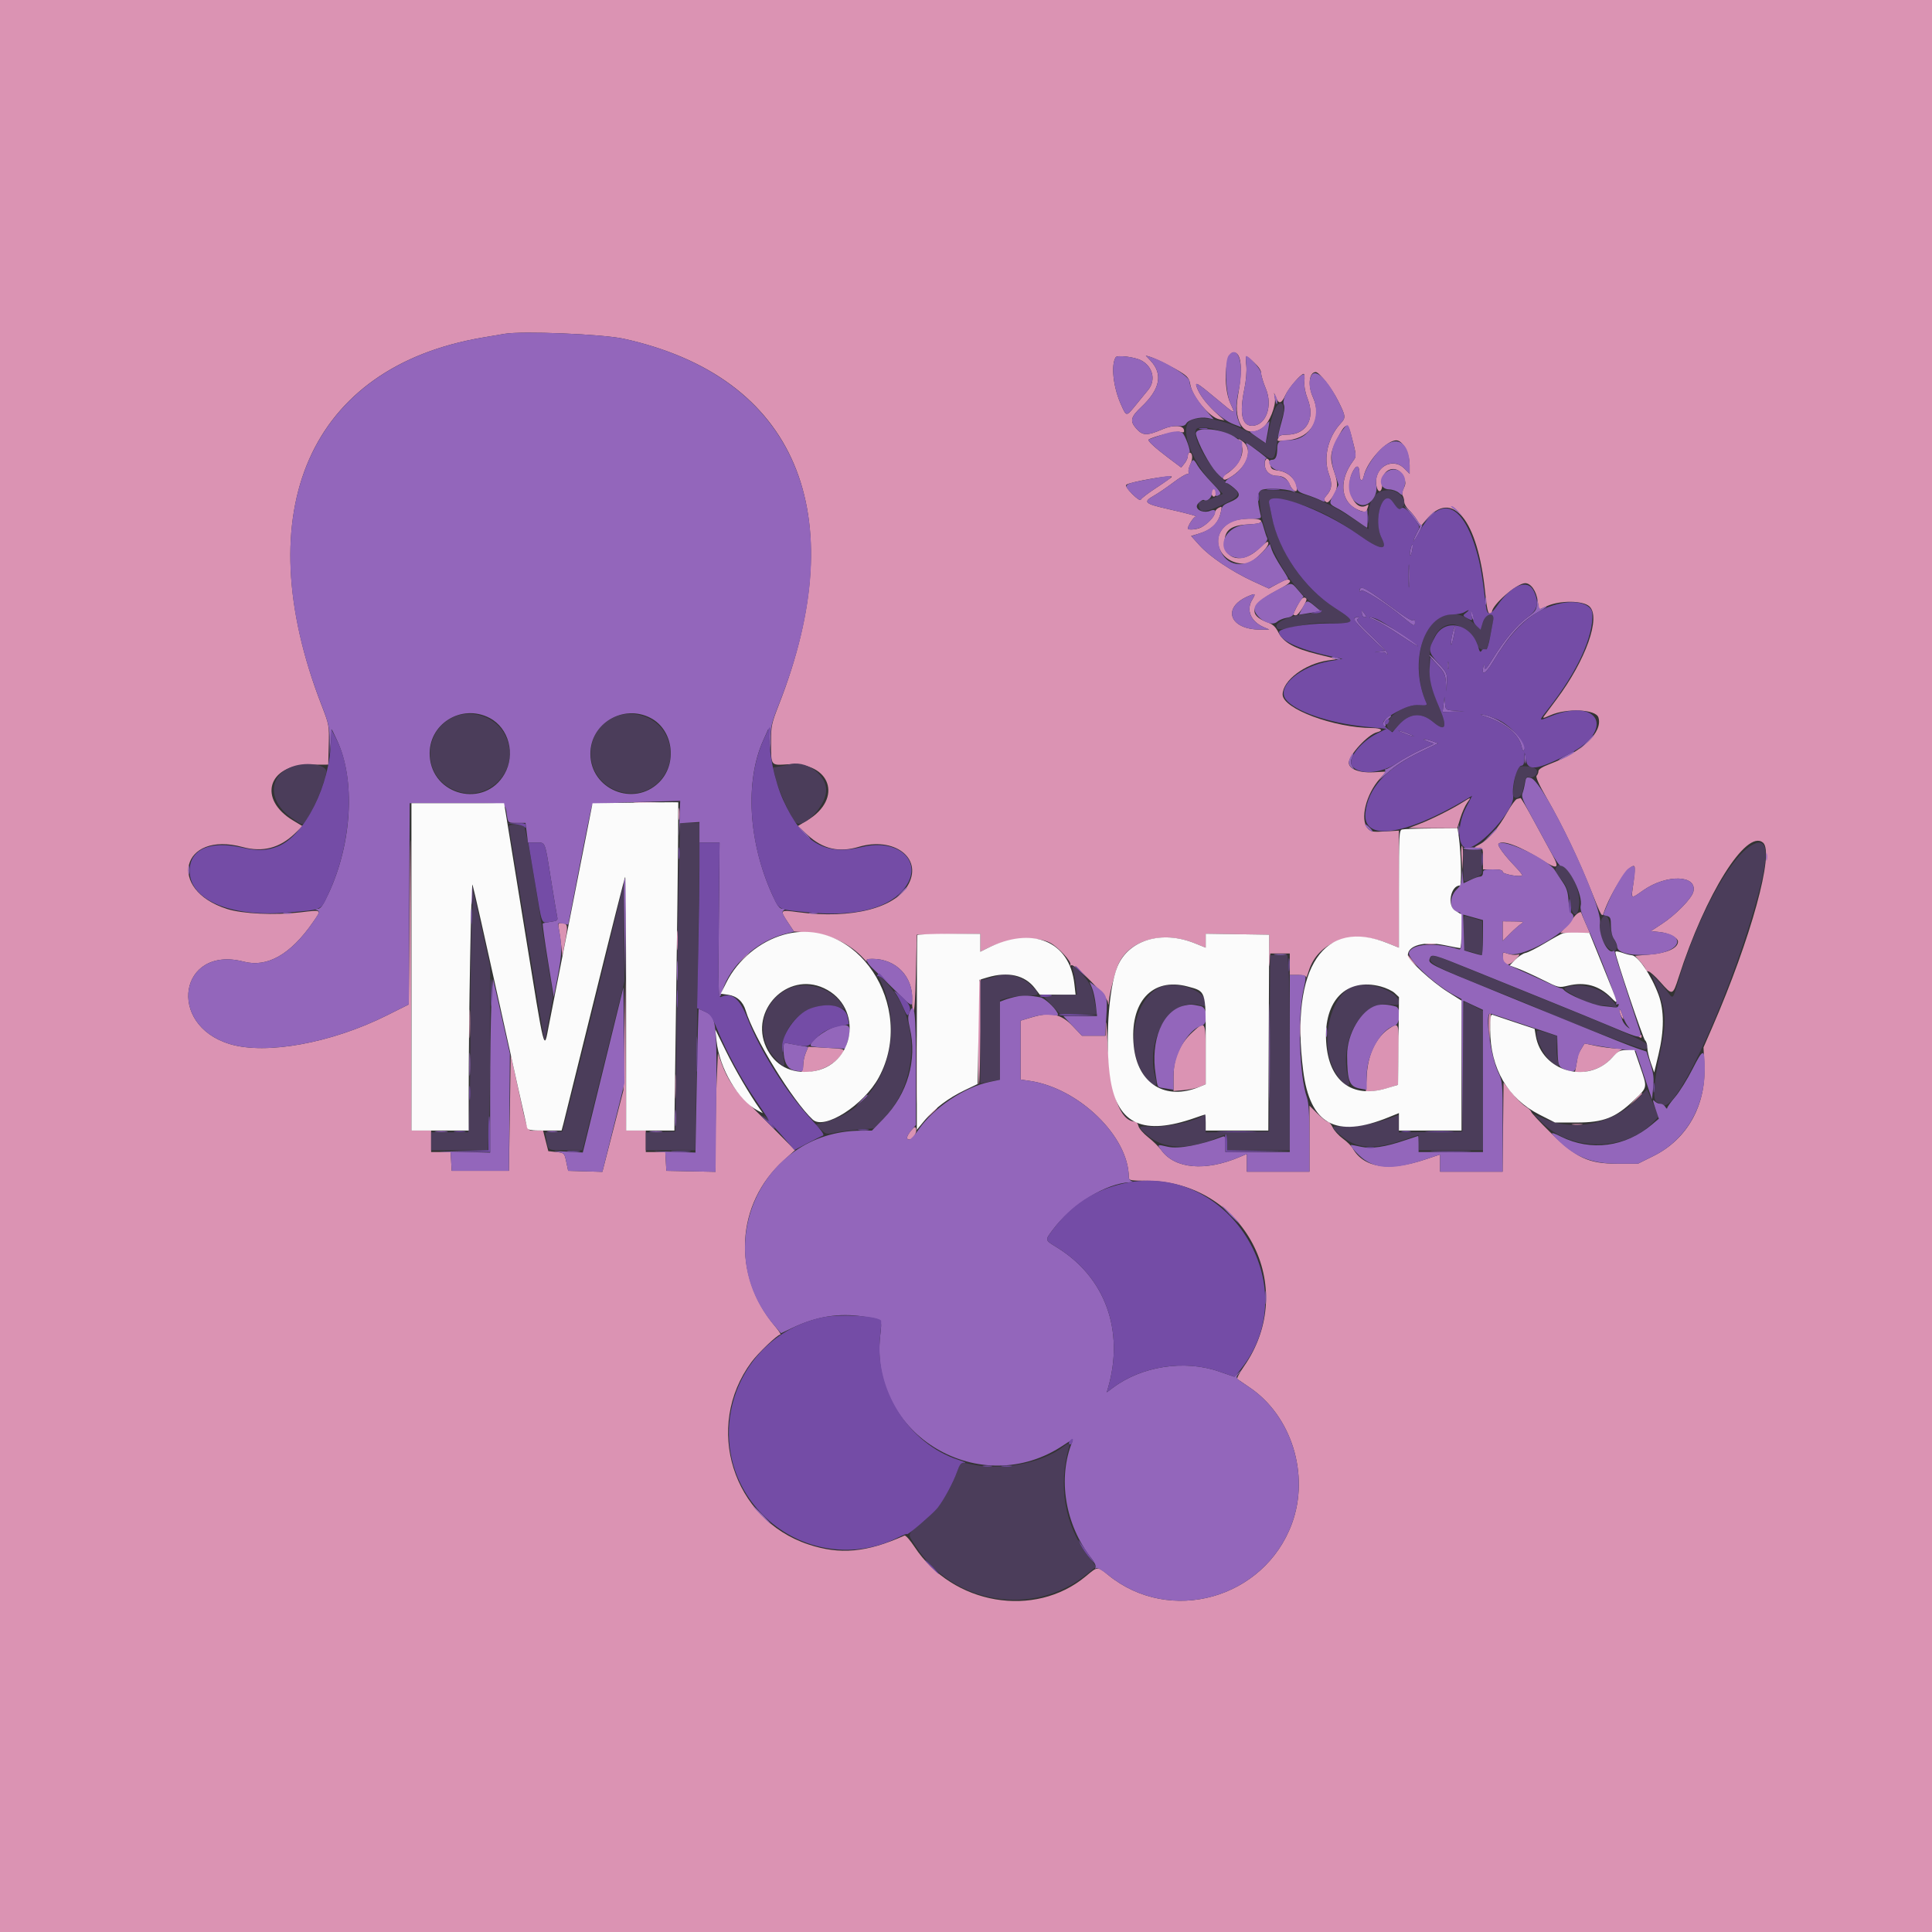<svg id="svg" version="1.1" xmlns="http://www.w3.org/2000/svg" xmlns:xlink="http://www.w3.org/1999/xlink" width="400" height="400" viewBox="0, 0, 400,400"><rect x="0" y="0" width="400" height="400" fill="#333333" stroke="none"/><g id="svgg"><path id="path0" d="M0.000 200.000 L 0.000 400.000 200.000 400.000 L 400.000 400.000 400.000 200.000 L 400.000 0.000 200.000 0.000 L 0.000 0.000 0.000 200.000 M129.152 70.133 C 164.792 78.007,176.753 106.211,161.269 145.865 C 159.752 149.750,159.630 150.316,159.635 153.457 C 159.642 158.666,159.498 158.468,163.120 158.242 C 171.984 157.689,174.617 165.360,167.110 169.865 L 165.174 171.027 167.238 172.913 C 170.382 175.787,173.698 176.548,177.786 175.334 C 185.011 173.188,190.926 177.518,188.164 182.931 C 185.588 187.981,176.394 190.353,165.222 188.850 C 161.483 188.346,161.424 188.402,163.059 190.865 L 164.379 192.853 167.282 193.052 C 171.719 193.357,176.017 195.376,178.837 198.482 C 179.318 199.011,179.599 199.236,179.463 198.981 C 179.285 198.649,179.612 198.519,180.626 198.521 C 185.549 198.528,189.095 202.238,188.842 207.118 C 188.796 208.014,188.912 208.988,189.101 209.281 C 189.321 209.622,189.511 206.874,189.630 201.667 L 189.815 193.519 196.389 193.417 L 202.963 193.316 202.963 195.184 L 202.963 197.052 204.352 196.351 C 208.505 194.253,214.506 193.705,217.363 195.163 C 219.022 196.009,221.952 199.167,221.603 199.732 C 221.463 199.960,221.549 200.002,221.817 199.836 C 222.425 199.461,229.130 206.201,229.357 207.417 C 229.512 208.245,229.534 208.226,229.586 207.222 C 229.646 206.033,230.769 201.562,231.413 199.949 C 233.525 194.649,240.643 192.580,247.388 195.305 L 249.630 196.210 249.630 194.763 L 249.630 193.316 256.204 193.417 L 262.778 193.519 262.745 197.593 C 262.727 199.833,262.777 200.708,262.855 199.537 L 262.998 197.407 265.018 197.407 L 267.037 197.407 267.037 199.630 L 267.037 201.852 268.704 201.852 C 269.776 201.852,270.380 202.017,270.396 202.315 C 270.410 202.569,270.660 202.004,270.951 201.059 C 272.862 194.854,280.061 192.345,287.424 195.319 L 289.630 196.210 289.630 184.092 L 289.630 171.974 286.759 172.139 C 284.170 172.288,283.818 172.226,283.165 171.502 C 281.520 169.680,282.817 164.396,285.691 161.215 L 287.022 159.742 284.344 159.894 C 281.446 160.059,279.259 159.210,279.259 157.920 C 279.259 156.352,283.185 152.089,285.062 151.618 C 286.531 151.249,286.016 150.741,284.167 150.733 C 276.181 150.700,265.556 146.740,265.556 143.797 C 265.556 140.899,270.124 137.451,274.900 136.744 L 276.852 136.456 272.802 135.461 C 267.965 134.273,265.729 133.019,264.654 130.891 C 264.081 129.758,263.525 129.246,262.441 128.855 C 258.349 127.381,258.890 125.149,263.994 122.450 C 266.592 121.076,267.323 120.529,267.030 120.177 C 266.729 119.814,266.215 119.946,264.670 120.782 L 262.696 121.852 259.403 120.336 C 255.021 118.319,250.459 115.249,248.338 112.890 L 246.611 110.969 248.028 110.549 C 250.890 109.701,252.247 108.395,252.768 105.986 C 253.022 104.815,252.995 104.772,252.259 105.166 C 251.831 105.394,251.481 105.878,251.481 106.240 C 251.481 106.945,249.962 108.532,248.635 109.214 C 247.803 109.642,245.926 109.789,245.926 109.426 C 245.926 108.851,247.117 107.033,247.510 107.008 C 248.273 106.959,246.318 106.402,241.759 105.372 C 236.943 104.283,236.584 103.932,238.934 102.612 C 239.774 102.140,241.533 100.942,242.843 99.951 C 244.153 98.959,245.475 98.148,245.782 98.148 C 246.089 98.148,246.232 97.973,246.100 97.759 C 245.967 97.545,246.125 96.810,246.449 96.126 C 247.023 94.917,246.927 93.704,246.257 93.704 C 246.075 93.704,245.926 94.019,245.926 94.403 C 245.926 94.788,245.618 95.483,245.242 95.948 L 244.557 96.793 241.810 94.726 C 239.119 92.700,237.508 91.203,237.811 91.009 C 238.806 90.370,243.472 89.214,244.259 89.411 C 245.075 89.616,245.223 89.544,245.120 88.996 C 244.936 88.029,242.845 87.949,240.789 88.830 C 237.471 90.253,236.579 90.235,235.247 88.718 C 233.888 87.170,234.083 86.345,236.300 84.259 C 240.190 80.600,240.819 77.457,238.217 74.678 L 237.222 73.616 238.148 73.893 C 239.407 74.270,243.162 76.172,244.838 77.282 C 245.901 77.985,246.259 78.506,246.435 79.605 C 246.834 82.103,250.372 86.368,252.407 86.806 L 253.519 87.045 252.170 85.838 C 250.113 83.995,248.576 82.080,247.948 80.578 C 247.207 78.804,247.572 78.995,252.036 82.718 C 255.860 85.907,255.842 85.902,254.727 83.483 C 253.168 80.103,253.629 72.963,255.406 72.963 C 257.019 72.963,257.339 76.272,256.283 82.037 C 255.250 87.672,257.954 91.031,261.493 88.510 C 262.772 87.599,264.212 84.029,263.953 82.410 L 263.775 81.296 264.181 82.315 C 264.747 83.733,265.329 83.587,266.122 81.827 C 266.773 80.384,269.324 77.407,269.910 77.407 C 270.064 77.407,270.134 78.117,270.065 78.984 C 269.987 79.972,270.227 81.290,270.711 82.516 C 272.369 86.724,270.497 89.995,266.429 89.999 C 265.348 90.000,264.825 90.180,264.661 90.609 C 264.349 91.420,264.321 91.413,266.758 91.132 C 271.518 90.584,273.806 86.599,271.844 82.274 C 270.727 79.813,271.028 77.037,272.412 77.037 C 273.125 77.037,275.738 80.387,277.020 82.944 C 278.629 86.152,278.669 86.466,277.608 87.611 C 274.931 90.500,273.920 94.782,275.127 98.126 C 275.898 100.264,275.759 101.345,274.539 102.693 C 274.068 103.214,274.039 103.446,274.399 103.805 C 274.759 104.164,275.004 104.065,275.568 103.333 C 276.972 101.510,277.141 100.278,276.313 97.921 C 275.294 95.022,275.356 93.851,276.667 91.227 C 278.535 87.489,279.027 87.307,279.751 90.086 C 280.882 94.425,280.883 94.441,280.105 95.493 C 277.327 99.250,277.487 103.375,280.481 105.200 C 281.544 105.849,282.963 106.175,282.963 105.771 C 282.963 105.686,283.075 105.325,283.211 104.970 C 283.386 104.514,283.325 104.406,283.004 104.605 C 280.513 106.143,278.326 101.059,280.036 97.707 C 280.875 96.062,281.465 96.272,281.476 98.219 C 281.484 99.582,282.084 99.850,282.342 98.605 C 282.983 95.519,287.217 90.952,289.221 91.184 C 290.521 91.335,291.852 93.947,291.852 96.346 L 291.852 98.091 290.769 97.009 C 288.243 94.482,284.287 96.886,284.971 100.533 C 285.319 102.384,286.267 101.911,286.178 99.930 C 286.042 96.909,289.447 95.992,290.595 98.741 C 291.068 99.873,291.071 100.189,290.618 101.097 C 290.301 101.732,290.220 102.344,290.412 102.647 C 290.587 102.923,290.732 103.494,290.735 103.917 C 290.738 104.340,291.168 105.087,291.690 105.577 C 292.212 106.068,292.983 107.026,293.404 107.706 L 294.168 108.943 295.236 107.647 C 300.653 101.077,305.982 107.617,307.491 122.685 C 307.802 125.782,308.066 127.037,308.408 127.037 C 308.673 127.037,308.889 126.894,308.889 126.720 C 308.889 125.239,314.071 120.741,315.777 120.741 C 316.958 120.741,318.093 122.366,318.369 124.453 L 318.606 126.233 320.321 125.468 C 323.016 124.266,327.746 124.314,329.077 125.556 C 331.482 127.798,328.354 136.623,322.252 144.809 C 321.115 146.334,319.973 147.868,319.713 148.218 C 319.305 148.769,319.480 148.750,321.003 148.076 C 324.400 146.573,330.397 146.850,330.931 148.535 C 331.892 151.561,327.656 155.612,320.833 158.194 C 319.362 158.751,318.519 159.280,318.519 159.646 C 318.519 159.963,318.352 160.389,318.148 160.593 C 317.900 160.841,318.587 162.373,320.214 165.204 C 323.536 170.982,326.895 177.991,329.495 184.571 C 331.509 189.670,331.692 189.992,332.023 189.016 C 333.487 184.685,337.546 178.534,338.385 179.373 C 338.523 179.510,338.442 180.985,338.207 182.651 C 337.684 186.348,337.517 186.216,340.285 184.290 C 345.104 180.937,351.462 181.150,350.587 184.636 C 350.237 186.029,346.950 189.398,344.147 191.237 L 341.798 192.778 343.606 192.967 C 345.535 193.168,347.407 194.146,347.407 194.951 C 347.407 196.304,345.159 197.330,341.537 197.633 L 338.534 197.883 339.637 199.140 C 340.244 199.831,340.741 200.557,340.741 200.754 C 340.741 200.950,340.981 201.111,341.274 201.111 C 341.568 201.111,342.688 202.111,343.764 203.333 C 346.269 206.178,346.318 206.165,347.556 202.315 C 353.074 185.149,361.564 171.593,365.006 174.450 C 367.424 176.456,362.534 194.236,354.465 212.778 L 352.692 216.852 352.869 220.387 C 353.288 228.799,349.353 235.860,342.300 239.355 L 339.130 240.926 334.843 240.926 C 328.832 240.926,326.383 239.772,320.885 234.352 C 318.769 232.265,317.031 230.390,317.023 230.186 C 317.015 229.982,316.477 229.481,315.828 229.072 C 315.179 228.664,313.894 227.384,312.972 226.228 L 311.296 224.125 311.197 233.359 L 311.098 242.593 304.623 242.593 L 298.148 242.593 298.148 240.811 L 298.148 239.029 295.093 240.049 C 287.510 242.580,282.324 241.783,280.055 237.737 C 279.781 237.250,278.866 236.350,278.020 235.737 C 277.174 235.124,276.231 234.086,275.926 233.430 C 275.620 232.775,275.158 232.235,274.898 232.230 C 274.638 232.226,273.679 231.477,272.768 230.565 L 271.111 228.908 271.111 235.750 L 271.111 242.593 264.630 242.593 L 258.148 242.593 258.148 240.754 L 258.148 238.915 256.574 239.582 C 249.559 242.553,243.252 241.998,240.467 238.166 C 239.942 237.443,238.709 236.227,237.726 235.463 C 236.744 234.699,235.835 233.657,235.708 233.148 C 235.580 232.639,235.301 232.222,235.087 232.222 C 231.836 232.222,229.816 226.419,229.284 215.556 C 229.130 212.398,228.978 210.856,228.946 212.130 L 228.889 214.444 226.450 214.444 L 224.010 214.444 222.098 212.438 C 219.703 209.926,217.525 209.458,213.636 210.620 L 211.296 211.318 211.296 217.414 L 211.296 223.509 213.089 223.766 C 223.315 225.229,233.704 235.296,233.704 243.743 C 233.704 244.383,234.022 244.446,237.315 244.457 C 257.593 244.531,269.070 266.369,257.529 282.921 C 256.622 284.222,256.015 285.395,256.181 285.526 C 256.346 285.658,257.451 286.414,258.637 287.205 C 267.384 293.045,271.219 305.292,267.481 315.443 C 261.743 331.022,242.200 336.485,229.426 326.080 C 227.202 324.269,227.309 324.263,224.815 326.342 C 214.214 335.178,197.258 332.270,189.344 320.258 C 188.430 318.870,187.496 317.819,187.267 317.921 C 179.407 321.433,173.969 321.938,167.398 319.767 C 151.670 314.569,145.670 295.418,155.571 282.016 C 156.983 280.104,160.982 276.296,161.577 276.296 C 161.753 276.296,161.231 275.505,160.417 274.537 C 151.533 263.967,152.312 249.241,162.230 240.267 L 164.595 238.126 160.538 234.026 C 158.307 231.771,155.611 229.089,154.548 228.067 C 152.185 225.797,150.518 223.259,149.447 220.300 L 148.638 218.065 148.394 223.384 C 148.260 226.310,148.150 231.833,148.150 235.659 L 148.148 242.613 143.056 242.510 L 137.963 242.407 137.851 240.463 L 137.739 238.519 135.721 238.519 L 133.704 238.519 133.704 236.296 L 133.704 234.074 131.667 234.074 L 129.630 234.074 129.550 218.241 L 129.470 202.407 129.268 214.074 L 129.067 225.741 126.892 234.179 L 124.716 242.618 121.173 242.513 L 117.631 242.407 117.240 240.556 C 116.851 238.708,116.847 238.703,115.184 238.519 L 113.519 238.333 112.979 236.204 L 112.440 234.074 110.864 234.074 C 109.021 234.074,109.360 234.921,107.155 224.815 L 105.741 218.333 105.556 230.370 L 105.370 242.407 99.444 242.407 L 93.519 242.407 93.407 240.463 L 93.295 238.519 91.277 238.519 L 89.259 238.519 89.259 236.296 L 89.259 234.074 87.222 234.074 L 85.185 234.074 85.097 200.093 C 85.015 168.277,84.997 167.445,84.819 187.037 L 84.630 207.963 80.055 210.247 C 68.606 215.962,55.080 218.429,47.593 216.167 C 34.388 212.177,37.157 195.650,50.453 199.095 C 55.338 200.361,60.163 197.620,64.779 190.957 C 66.653 188.252,66.775 188.345,62.079 188.901 C 56.896 189.515,50.195 189.203,47.037 188.199 C 34.434 184.194,37.510 171.926,50.252 175.375 C 54.400 176.497,57.908 175.585,61.050 172.565 L 62.633 171.044 60.683 169.874 C 53.367 165.484,55.422 158.348,64.010 158.321 L 67.963 158.308 68.067 154.221 C 68.170 150.166,68.158 150.098,66.537 145.900 C 51.032 105.743,64.162 75.911,100.000 69.873 C 101.935 69.547,103.935 69.207,104.444 69.117 C 108.052 68.483,124.801 69.172,129.152 70.133 M236.251 74.606 C 238.680 75.862,239.367 78.715,237.721 80.717 C 237.243 81.298,236.125 82.667,235.237 83.758 C 233.153 86.318,233.240 86.319,232.086 83.747 C 230.489 80.189,229.976 75.611,230.990 73.970 C 231.304 73.462,234.872 73.893,236.251 74.606 M259.629 75.043 C 260.579 75.902,261.111 76.703,261.111 77.276 C 261.111 77.768,261.539 79.187,262.062 80.429 C 263.587 84.054,262.086 88.148,259.230 88.148 C 257.112 88.148,256.582 85.611,257.636 80.515 C 257.993 78.790,258.154 76.827,258.033 75.661 C 257.793 73.335,257.754 73.350,259.629 75.043 M256.521 91.139 C 258.143 93.229,256.871 96.337,253.577 98.333 C 253.213 98.554,253.083 98.885,253.256 99.154 C 253.469 99.483,253.969 99.324,255.129 98.556 C 258.488 96.332,259.454 92.787,257.115 91.265 C 256.457 90.837,256.252 90.793,256.521 91.139 M261.852 96.102 C 261.852 97.517,262.894 98.519,264.366 98.519 C 265.658 98.519,266.511 99.100,267.020 100.330 C 267.523 101.544,268.519 102.166,268.519 101.266 C 268.519 99.426,266.808 97.711,264.690 97.428 C 263.358 97.250,263.133 97.088,263.034 96.235 C 262.853 94.673,261.852 94.560,261.852 96.102 M242.593 98.712 C 242.593 98.818,241.189 99.820,239.474 100.938 C 237.759 102.056,236.284 103.178,236.198 103.430 C 236.102 103.709,235.415 103.267,234.443 102.300 C 233.475 101.337,232.979 100.576,233.185 100.371 C 233.736 99.819,242.593 98.258,242.593 98.712 M250.884 101.273 C 250.592 102.033,251.003 103.074,251.479 102.779 C 251.684 102.653,251.852 102.235,251.852 101.852 C 251.852 100.939,251.168 100.531,250.884 101.273 M254.838 108.084 C 249.938 110.712,252.291 116.987,258.071 116.708 C 259.170 116.655,262.593 113.460,262.593 112.488 C 262.593 111.886,262.210 112.107,260.578 113.650 C 257.323 116.728,253.535 115.982,253.535 112.262 C 253.535 109.769,254.858 108.753,258.335 108.578 C 260.392 108.474,261.111 108.304,261.111 107.922 C 261.111 107.108,256.433 107.228,254.838 108.084 M259.255 124.167 C 257.953 126.303,258.951 128.675,261.648 129.849 L 262.778 130.341 260.926 130.348 C 254.607 130.369,252.902 125.850,258.333 123.477 C 259.965 122.765,260.064 122.839,259.255 124.167 M269.351 124.167 C 268.916 124.711,267.778 126.909,267.778 127.204 C 267.778 127.316,268.014 127.407,268.302 127.407 C 268.863 127.407,270.802 124.259,270.455 123.912 C 270.124 123.581,269.749 123.667,269.351 124.167 M302.778 166.142 C 300.564 167.538,296.399 169.622,293.889 170.589 L 291.667 171.445 296.683 171.463 L 301.699 171.481 302.342 169.393 C 302.696 168.245,303.325 166.828,303.740 166.245 C 304.649 164.968,304.641 164.967,302.778 166.142 M314.071 165.423 C 313.764 165.507,312.847 166.760,312.034 168.207 C 310.216 171.443,308.124 173.872,306.346 174.812 C 305.021 175.512,305.016 175.523,306.019 175.539 C 307.015 175.555,307.037 175.604,307.037 177.778 L 307.037 180.000 309.074 180.000 C 310.554 180.000,311.111 180.139,311.111 180.508 C 311.111 180.984,314.739 181.645,315.163 181.247 C 315.252 181.163,314.569 180.306,313.644 179.343 C 311.440 177.049,309.942 174.996,310.249 174.690 C 311.105 173.833,314.739 175.204,319.372 178.130 C 322.523 180.120,322.976 179.844,321.371 176.914 C 320.682 175.657,318.967 172.506,317.560 169.910 C 316.152 167.315,314.917 165.209,314.815 165.231 C 314.713 165.253,314.378 165.340,314.071 165.423 M131.574 166.200 C 132.745 166.273,134.662 166.273,135.833 166.200 C 137.005 166.126,136.046 166.066,133.704 166.066 C 131.361 166.066,130.403 166.126,131.574 166.200 M140.481 168.519 C 140.481 169.639,140.551 170.097,140.636 169.537 C 140.721 168.977,140.721 168.060,140.636 167.500 C 140.551 166.940,140.481 167.398,140.481 168.519 M302.588 177.517 L 302.769 180.185 302.885 177.815 C 302.949 176.512,302.868 175.311,302.704 175.147 C 302.541 174.983,302.489 176.049,302.588 177.517 M326.015 189.688 C 325.660 190.127,324.847 191.085,324.207 191.817 L 323.044 193.148 326.104 193.148 L 329.164 193.148 328.286 191.158 C 327.803 190.063,327.407 189.104,327.407 189.028 C 327.407 188.602,326.571 188.999,326.015 189.688 M311.111 192.784 L 311.111 194.828 312.685 193.247 C 313.551 192.378,314.593 191.468,315.000 191.225 C 315.629 190.851,315.390 190.781,313.426 190.763 L 311.111 190.741 311.111 192.784 M115.707 192.315 C 115.841 192.977,116.059 194.519,116.190 195.741 L 116.430 197.963 117.024 194.815 C 117.641 191.547,117.542 191.128,116.157 191.117 C 115.570 191.112,115.501 191.297,115.707 192.315 M140.131 194.630 C 140.130 196.463,140.193 197.260,140.271 196.400 C 140.348 195.540,140.349 194.040,140.273 193.067 C 140.196 192.093,140.133 192.796,140.131 194.630 M295.283 195.451 C 295.846 195.536,296.679 195.534,297.135 195.446 C 297.590 195.358,297.130 195.288,296.111 195.291 C 295.093 195.294,294.720 195.366,295.283 195.451 M153.866 198.241 L 152.778 199.444 153.981 198.357 C 155.104 197.343,155.355 197.037,155.069 197.037 C 155.006 197.037,154.464 197.579,153.866 198.241 M311.111 198.154 C 311.111 199.966,312.245 200.209,313.700 198.708 C 314.714 197.661,314.788 197.484,314.138 197.654 C 313.708 197.766,312.851 197.682,312.234 197.467 C 311.151 197.090,311.111 197.114,311.111 198.154 M291.481 198.022 C 291.481 198.224,291.940 198.793,292.500 199.287 L 293.519 200.185 292.593 199.074 C 292.083 198.463,291.625 197.894,291.574 197.809 C 291.523 197.724,291.481 197.820,291.481 198.022 M202.770 203.056 C 202.484 203.838,202.390 224.796,202.674 224.512 C 202.918 224.268,203.283 202.592,203.044 202.592 C 202.987 202.592,202.863 202.801,202.770 203.056 M97.181 212.037 C 97.182 214.685,97.241 215.720,97.312 214.336 C 97.383 212.953,97.383 210.786,97.311 209.522 C 97.239 208.257,97.180 209.389,97.181 212.037 M335.387 209.722 C 335.526 210.181,335.791 210.718,335.978 210.917 C 336.164 211.117,336.129 210.742,335.900 210.084 C 335.431 208.739,334.997 208.433,335.387 209.722 M308.304 210.129 C 308.198 210.404,308.164 211.779,308.227 213.185 L 308.342 215.741 308.523 212.684 C 308.703 209.633,308.665 209.187,308.304 210.129 M269.018 212.963 C 269.018 214.694,269.082 215.403,269.160 214.537 C 269.238 213.671,269.238 212.255,269.160 211.389 C 269.082 210.523,269.018 211.231,269.018 212.963 M189.794 221.481 C 189.794 227.694,189.845 230.236,189.907 227.130 C 189.969 224.023,189.969 218.940,189.907 215.833 C 189.845 212.727,189.794 215.269,189.794 221.481 M246.915 213.685 C 244.261 216.132,242.963 219.127,242.963 222.808 L 242.963 225.881 245.031 225.711 C 246.168 225.617,247.668 225.302,248.364 225.011 L 249.630 224.482 249.630 218.352 C 249.630 211.334,249.572 211.236,246.915 213.685 M287.678 212.904 C 284.951 214.702,283.244 218.192,282.984 222.500 L 282.778 225.926 284.074 225.904 C 284.787 225.891,286.287 225.593,287.407 225.242 L 289.444 224.604 289.546 218.413 C 289.656 211.694,289.630 211.616,287.678 212.904 M337.778 213.014 C 337.778 213.114,338.250 213.647,338.827 214.200 C 339.576 214.918,339.877 215.044,339.877 214.640 C 339.877 214.329,339.792 214.159,339.688 214.263 C 339.584 214.366,339.112 214.087,338.639 213.643 C 338.165 213.198,337.778 212.915,337.778 213.014 M327.370 217.184 C 326.985 217.816,326.662 218.500,326.652 218.704 C 326.642 218.907,326.501 219.763,326.338 220.605 L 326.041 222.136 327.558 221.969 C 330.180 221.679,332.100 220.771,333.653 219.086 C 334.473 218.197,335.444 217.392,335.812 217.296 C 336.180 217.201,335.648 217.100,334.630 217.072 C 333.611 217.044,331.719 216.800,330.424 216.529 L 328.071 216.035 327.370 217.184 M166.821 217.979 C 166.533 218.670,166.296 219.810,166.296 220.513 C 166.296 221.215,166.088 221.863,165.833 221.953 C 165.579 222.043,166.287 222.041,167.407 221.949 C 169.943 221.740,172.439 220.502,173.857 218.751 C 175.204 217.086,175.349 217.178,170.988 216.930 L 167.346 216.722 166.821 217.979 M139.768 225.000 C 139.769 227.241,139.830 228.110,139.904 226.931 C 139.977 225.752,139.977 223.919,139.902 222.857 C 139.828 221.795,139.767 222.759,139.768 225.000 M338.499 227.685 L 337.222 229.074 338.611 227.798 C 339.375 227.096,340.000 226.471,340.000 226.409 C 340.000 226.126,339.687 226.392,338.499 227.685 M192.754 230.463 L 191.667 231.667 192.870 230.579 C 193.992 229.565,194.244 229.259,193.958 229.259 C 193.894 229.259,193.353 229.801,192.754 230.463 M325.653 232.858 C 326.216 232.943,327.050 232.941,327.505 232.853 C 327.961 232.765,327.500 232.696,326.481 232.699 C 325.463 232.701,325.090 232.773,325.653 232.858 M188.611 234.099 C 187.661 235.260,187.544 235.926,188.291 235.926 C 189.001 235.926,189.941 234.387,189.668 233.670 C 189.484 233.185,189.297 233.261,188.611 234.099 " stroke="none" fill="#db93b3" fill-rule="evenodd"></path><path id="path1" d="M263.930 84.736 C 263.636 85.304,263.123 87.091,262.789 88.707 C 262.067 92.201,262.184 92.035,261.066 91.155 C 256.404 87.488,247.960 85.365,246.120 87.397 C 244.422 89.274,246.851 95.626,250.876 99.833 L 253.190 102.251 251.548 102.977 C 250.645 103.377,249.499 103.704,249.002 103.704 C 248.235 103.704,248.117 103.857,248.216 104.722 C 248.390 106.229,249.439 106.179,253.099 104.488 C 256.744 102.804,257.056 102.187,254.980 100.774 C 250.834 97.950,245.907 89.442,247.961 88.653 C 250.082 87.839,256.428 90.209,260.618 93.381 C 263.698 95.712,263.873 95.627,264.396 91.548 C 264.631 89.716,265.071 87.514,265.375 86.655 C 266.386 83.788,265.220 82.240,263.930 84.736 M260.854 104.377 C 261.399 111.443,266.414 120.832,271.969 125.185 C 273.860 126.667,273.851 127.036,271.923 127.040 C 268.254 127.048,263.858 128.635,264.302 129.792 C 264.579 130.514,264.702 130.506,269.630 129.434 C 271.442 129.039,273.618 128.872,275.890 128.952 C 280.769 129.123,280.821 128.733,276.310 125.826 C 269.709 121.572,264.642 114.006,263.150 106.179 C 262.525 102.897,262.299 103.055,266.582 103.783 C 270.975 104.531,275.818 106.814,281.287 110.716 C 285.760 113.907,287.443 114.148,286.056 111.398 C 284.190 107.703,286.283 100.900,288.361 103.904 C 289.445 105.470,289.664 105.618,290.217 105.159 C 291.666 103.956,289.842 101.481,287.507 101.481 C 284.737 101.481,283.333 103.393,283.333 107.166 L 283.333 109.554 280.278 107.497 C 274.130 103.359,268.950 101.497,263.556 101.487 L 260.631 101.481 260.854 104.377 M298.114 127.896 C 293.789 130.171,292.398 138.975,295.321 145.566 C 295.528 146.032,295.313 146.108,294.106 145.992 C 290.449 145.644,285.768 149.285,287.586 151.065 C 288.155 151.622,288.288 151.567,289.378 150.319 C 291.713 147.646,294.170 147.359,296.691 149.465 C 299.280 151.628,299.751 150.625,298.033 146.606 C 294.313 137.905,295.701 129.252,300.815 129.261 C 302.448 129.263,305.926 132.239,305.926 133.633 C 305.926 133.861,306.227 134.209,306.594 134.406 C 307.853 135.079,307.967 134.813,309.154 128.426 C 309.495 126.589,307.560 126.997,306.996 128.881 L 306.554 130.355 305.155 129.091 C 302.817 126.978,300.579 126.599,298.114 127.896 M93.889 148.471 C 87.611 151.338,87.388 160.283,93.519 163.327 C 101.068 167.075,108.631 158.803,104.236 151.603 C 102.194 148.258,97.480 146.831,93.889 148.471 M127.222 148.471 C 120.156 151.698,120.881 161.739,128.338 163.906 C 135.637 166.028,141.548 158.062,137.516 151.539 C 135.483 148.252,130.775 146.848,127.222 148.471 M60.584 158.698 C 55.454 160.526,55.399 165.929,60.475 169.421 C 62.531 170.836,62.611 170.858,63.137 170.162 C 64.752 168.026,66.843 163.192,67.559 159.938 C 67.904 158.370,63.636 157.611,60.584 158.698 M163.148 158.332 C 162.944 158.401,162.169 158.559,161.424 158.684 L 160.070 158.909 160.606 161.214 C 161.124 163.442,163.485 168.705,164.615 170.151 C 165.988 171.908,170.754 167.262,171.033 163.895 C 171.323 160.400,166.690 157.131,163.148 158.332 M314.237 158.924 C 313.759 159.698,313.054 164.363,313.344 164.832 C 313.821 165.603,314.944 165.037,315.216 163.888 C 315.360 163.278,315.586 162.304,315.718 161.726 C 315.881 161.006,316.127 160.739,316.497 160.881 C 317.683 161.336,318.878 159.754,317.835 159.109 C 316.995 158.590,314.523 158.463,314.237 158.924 M140.598 178.611 C 140.474 183.144,140.247 197.519,140.094 210.556 L 139.815 234.259 136.759 234.367 L 133.704 234.474 133.704 236.311 L 133.704 238.148 138.829 238.148 L 143.954 238.148 144.199 220.093 C 144.333 210.162,144.553 194.912,144.688 186.204 L 144.934 170.370 142.879 170.370 L 140.823 170.370 140.598 178.611 M105.398 171.389 C 105.477 171.745,107.136 181.780,109.084 193.689 C 111.031 205.598,112.673 215.389,112.731 215.447 C 112.789 215.505,113.211 213.484,113.669 210.955 L 114.502 206.359 113.342 199.013 C 110.726 182.453,109.551 175.302,109.245 174.074 C 109.068 173.361,108.828 172.319,108.713 171.759 C 108.524 170.835,108.355 170.741,106.879 170.741 C 105.524 170.741,105.278 170.848,105.398 171.389 M362.407 175.143 C 357.828 178.012,351.223 190.426,347.408 203.333 C 346.334 206.968,346.396 206.912,345.203 205.291 C 344.634 204.520,343.653 203.404,343.022 202.812 L 341.875 201.735 342.974 204.351 C 344.941 209.033,345.094 211.544,343.779 217.593 C 342.438 223.762,342.130 227.746,342.963 228.140 C 343.269 228.285,343.871 228.583,344.301 228.803 C 347.335 230.351,359.260 203.713,364.290 184.151 C 366.421 175.860,365.824 173.003,362.407 175.143 M302.963 179.299 C 302.963 182.369,303.021 182.647,303.611 182.397 C 303.968 182.246,304.843 181.910,305.556 181.651 C 306.328 181.370,306.839 180.942,306.821 180.590 C 306.804 180.265,306.762 179.083,306.728 177.963 L 306.667 175.926 304.815 175.926 L 302.963 175.926 302.963 179.299 M322.073 179.854 C 321.931 180.225,322.274 180.939,322.984 181.747 C 324.364 183.319,324.785 184.361,325.118 187.033 C 325.493 190.034,326.797 190.050,326.966 187.055 C 327.200 182.929,323.169 176.997,322.073 179.854 M125.437 198.148 C 123.436 206.398,120.592 217.898,119.116 223.704 L 116.433 234.259 114.669 234.373 L 112.905 234.487 113.162 236.040 C 113.522 238.218,113.389 238.148,117.176 238.148 L 120.605 238.148 124.941 220.648 L 129.277 203.148 129.176 193.148 L 129.074 183.148 125.437 198.148 M97.656 190.185 C 97.520 193.445,97.409 202.710,97.409 210.775 C 97.408 218.840,97.298 227.465,97.165 229.942 L 96.923 234.444 93.091 234.444 L 89.259 234.444 89.259 236.296 L 89.259 238.148 95.128 238.148 L 100.996 238.148 101.237 232.870 C 101.370 229.968,101.479 221.400,101.480 213.831 L 101.481 200.070 99.804 192.535 C 98.881 188.391,98.075 184.833,98.013 184.630 C 97.952 184.426,97.791 186.926,97.656 190.185 M302.963 193.134 L 302.963 196.638 304.468 197.043 C 305.295 197.266,306.218 197.543,306.519 197.658 C 306.981 197.836,307.049 197.315,306.958 194.252 L 306.852 190.636 305.185 190.138 C 304.269 189.865,303.394 189.638,303.241 189.635 C 303.088 189.632,302.963 191.207,302.963 193.134 M331.483 190.553 C 330.854 192.205,331.436 194.628,332.819 196.121 C 334.354 197.777,335.450 196.499,334.170 194.546 C 333.816 194.005,333.441 192.721,333.337 191.692 C 333.115 189.499,332.117 188.885,331.483 190.553 M262.874 216.019 L 262.778 234.259 256.204 234.360 L 249.630 234.462 249.630 232.592 L 249.630 230.722 248.528 231.292 C 246.453 232.364,241.078 233.414,238.426 233.265 C 235.487 233.099,235.427 233.213,237.500 235.014 C 240.919 237.987,245.968 238.157,252.150 235.507 C 253.038 235.126,253.835 234.815,253.920 234.815 C 254.005 234.815,254.074 235.565,254.074 236.481 L 254.074 238.148 260.556 238.148 L 267.037 238.148 267.035 221.019 C 267.034 211.597,266.926 202.514,266.795 200.833 L 266.557 197.778 264.763 197.778 L 262.970 197.778 262.874 216.019 M296.148 198.372 C 295.725 199.473,297.884 200.526,312.037 206.120 C 314.481 207.086,317.481 208.326,318.704 208.877 C 324.614 211.537,340.069 217.460,340.584 217.263 C 342.732 216.438,340.791 215.463,321.296 207.581 C 315.593 205.275,308.018 202.204,304.464 200.757 C 296.666 197.582,296.472 197.526,296.148 198.372 M222.212 201.019 C 222.389 201.579,222.636 202.912,222.761 203.981 L 222.988 205.926 220.846 205.930 C 219.668 205.932,218.120 206.029,217.407 206.144 L 216.111 206.355 217.831 208.177 L 219.551 210.000 223.311 210.000 L 227.071 210.000 226.846 208.611 C 226.204 204.636,225.825 203.672,224.188 201.850 C 222.314 199.766,221.740 199.525,222.212 201.019 M182.163 202.778 C 188.029 214.913,182.476 229.338,170.788 232.329 L 168.881 232.817 169.963 233.854 C 170.999 234.846,171.124 234.873,172.894 234.494 C 173.910 234.276,176.134 233.989,177.834 233.856 L 180.926 233.615 183.040 231.427 C 190.333 223.881,190.577 210.846,183.562 203.508 C 181.460 201.310,181.452 201.305,182.163 202.778 M206.481 202.046 C 206.278 202.121,205.403 202.364,204.537 202.587 L 202.963 202.992 202.963 213.641 L 202.963 224.291 205.000 223.918 L 207.037 223.544 207.037 215.305 L 207.037 207.066 208.611 206.604 C 209.477 206.351,211.293 206.136,212.647 206.127 C 215.430 206.109,215.476 205.933,213.247 203.790 C 211.593 202.200,208.344 201.362,206.481 202.046 M240.115 204.424 C 235.232 206.641,233.134 215.499,236.119 221.301 C 237.788 224.547,240.017 225.976,239.253 223.311 C 236.981 215.390,242.150 206.541,248.157 208.066 C 249.542 208.417,249.630 208.391,249.630 207.623 C 249.630 205.023,243.405 202.931,240.115 204.424 M280.488 204.103 C 275.660 205.534,273.136 215.250,276.048 221.199 C 277.526 224.222,279.930 226.043,279.233 223.614 C 277.006 215.847,281.650 207.204,287.648 207.954 C 289.430 208.176,289.630 208.131,289.630 207.503 C 289.630 205.358,283.699 203.152,280.488 204.103 M163.490 204.599 C 157.621 207.155,156.140 214.541,160.558 219.217 C 162.473 221.244,162.623 221.178,162.144 218.519 C 160.984 212.081,168.212 206.242,174.258 208.734 C 174.989 209.035,174.990 209.026,174.305 207.945 C 172.192 204.614,167.085 203.034,163.490 204.599 M324.316 204.395 C 323.470 204.728,323.689 204.917,327.097 206.791 C 329.039 207.859,329.972 208.148,331.473 208.148 C 332.523 208.148,333.704 208.321,334.098 208.532 C 335.122 209.079,334.984 208.522,333.715 206.982 C 331.735 204.581,327.092 203.303,324.316 204.395 M302.875 220.833 L 302.778 234.259 296.204 234.360 L 289.630 234.462 289.630 232.637 L 289.630 230.812 287.870 231.476 C 284.811 232.630,280.449 233.428,278.123 233.260 C 275.505 233.070,275.448 233.231,277.500 235.014 C 280.755 237.844,284.322 238.129,290.463 236.052 L 293.704 234.955 293.704 236.552 L 293.704 238.148 300.370 238.148 L 307.037 238.148 307.037 223.710 L 307.037 209.272 305.197 208.340 C 304.186 207.827,303.271 207.407,303.165 207.407 C 303.059 207.407,302.928 213.449,302.875 220.833 M318.152 214.167 C 318.158 215.530,319.807 218.660,321.087 219.737 C 322.626 221.033,323.017 221.005,322.539 219.634 C 322.327 219.026,322.210 217.626,322.280 216.524 L 322.407 214.520 320.523 213.927 C 318.134 213.175,318.147 213.173,318.152 214.167 M338.889 227.667 C 334.073 232.589,326.090 234.310,320.007 231.738 L 317.606 230.723 319.215 232.362 C 325.149 238.409,336.371 238.445,342.194 232.436 L 343.392 231.201 342.217 228.378 C 341.571 226.826,341.016 225.562,340.984 225.570 C 340.952 225.579,340.009 226.522,338.889 227.667 M159.244 232.359 C 160.152 233.302,160.961 234.074,161.041 234.074 C 161.327 234.074,158.765 231.291,158.184 230.970 C 157.859 230.790,158.336 231.415,159.244 232.359 M220.185 299.486 C 215.734 302.933,207.500 304.532,201.177 303.175 C 199.058 302.721,198.817 302.731,198.647 303.281 C 197.132 308.172,194.407 312.376,190.870 315.279 C 187.659 317.915,187.791 317.363,189.682 320.266 C 197.464 332.210,214.102 334.857,225.039 325.891 L 226.929 324.341 225.220 322.078 C 220.424 315.726,219.018 307.551,221.343 299.537 C 221.574 298.744,221.167 298.726,220.185 299.486 " stroke="none" fill="#4b3d5a" fill-rule="evenodd"></path><path id="path2" d="M104.444 69.117 C 103.935 69.207,101.935 69.547,100.000 69.873 C 64.162 75.911,50.975 105.904,66.561 145.926 C 68.048 149.744,68.222 150.511,68.240 153.333 L 68.261 156.481 68.482 153.737 L 68.704 150.992 69.738 153.181 C 73.610 161.375,72.920 174.439,68.063 184.907 C 66.886 187.443,66.390 188.154,65.780 188.174 C 65.092 188.197,65.078 188.231,65.663 188.462 C 66.254 188.695,66.159 188.964,64.793 190.936 C 60.162 197.621,55.344 200.363,50.453 199.095 C 37.157 195.650,34.388 212.177,47.593 216.167 C 55.080 218.429,68.606 215.962,80.055 210.247 L 84.630 207.963 84.725 187.130 L 84.821 166.296 94.608 166.296 C 105.508 166.296,104.487 166.032,104.984 168.981 C 105.217 170.363,105.229 170.370,107.011 170.370 L 108.804 170.370 109.058 172.407 L 109.313 174.444 110.931 174.444 C 112.984 174.444,112.770 173.924,114.074 182.091 C 114.688 185.932,115.270 189.427,115.368 189.859 C 115.521 190.538,115.341 190.672,114.038 190.847 C 113.210 190.958,112.461 191.119,112.375 191.205 C 112.289 191.292,112.766 194.742,113.435 198.872 L 114.652 206.383 115.522 201.868 C 116.370 197.467,116.399 195.791,115.688 192.237 C 115.445 191.019,115.461 191.000,116.541 191.216 L 117.643 191.436 120.013 179.221 C 121.316 172.503,122.478 166.853,122.593 166.666 C 122.709 166.479,126.859 166.209,131.817 166.066 L 140.830 165.807 140.656 170.218 C 140.561 172.645,140.548 173.686,140.629 172.533 L 140.774 170.437 142.795 170.311 L 144.816 170.185 144.815 172.315 L 144.815 174.444 146.897 174.444 L 148.979 174.444 148.828 190.556 C 148.673 207.000,148.715 207.832,149.568 205.099 C 151.232 199.768,156.778 194.778,162.663 193.317 L 164.401 192.886 163.056 190.860 C 161.950 189.194,161.806 188.775,162.244 188.497 C 162.664 188.232,162.611 188.158,161.996 188.154 C 161.382 188.149,160.933 187.532,159.907 185.278 C 154.945 174.380,154.202 161.778,158.020 153.274 L 159.074 150.926 159.302 153.333 L 159.530 155.741 159.529 152.963 C 159.527 150.532,159.738 149.653,161.218 145.926 C 176.859 106.519,164.796 78.007,129.152 70.133 C 124.801 69.172,108.052 68.483,104.444 69.117 M254.397 73.575 C 253.492 74.666,253.712 81.284,254.727 83.483 C 255.842 85.902,255.860 85.907,252.036 82.718 C 247.583 79.005,247.208 78.807,247.940 80.558 C 249.047 83.208,252.766 86.827,255.425 87.843 L 256.962 88.429 256.444 87.190 C 255.794 85.635,255.805 83.817,256.481 80.741 C 257.636 75.493,256.382 71.184,254.397 73.575 M230.990 73.970 C 229.976 75.611,230.489 80.189,232.086 83.747 C 233.240 86.319,233.153 86.318,235.237 83.758 C 236.125 82.667,237.243 81.298,237.721 80.717 C 239.367 78.715,238.680 75.862,236.251 74.606 C 234.872 73.893,231.304 73.462,230.990 73.970 M238.217 74.678 C 240.819 77.457,240.190 80.600,236.300 84.259 C 234.083 86.345,233.888 87.170,235.247 88.718 C 236.579 90.235,237.516 90.256,240.741 88.839 C 241.699 88.417,243.011 88.150,243.829 88.208 C 244.853 88.282,245.348 88.135,245.600 87.685 C 246.065 86.854,248.480 86.233,250.034 86.544 L 251.279 86.793 249.519 84.785 C 247.633 82.633,246.296 80.237,246.296 79.006 C 246.296 77.969,241.312 74.841,238.148 73.893 L 237.222 73.616 238.217 74.678 M258.033 75.661 C 258.154 76.827,257.993 78.790,257.636 80.515 C 256.582 85.611,257.112 88.148,259.230 88.148 C 262.086 88.148,263.587 84.054,262.062 80.429 C 261.539 79.187,261.111 77.768,261.111 77.276 C 261.111 76.529,258.642 73.704,257.989 73.704 C 257.902 73.704,257.922 74.584,258.033 75.661 M271.495 77.753 C 270.908 78.849,271.035 80.492,271.844 82.274 C 273.723 86.417,271.157 91.111,267.013 91.111 C 264.893 91.111,264.444 91.404,264.444 92.787 C 264.444 94.398,264.119 95.185,263.454 95.185 C 261.925 95.185,263.123 97.219,264.783 97.440 C 266.622 97.686,268.039 98.991,268.394 100.766 C 268.570 101.646,268.920 101.924,270.506 102.442 C 271.552 102.784,272.884 103.305,273.467 103.599 C 274.110 103.925,274.423 103.968,274.264 103.711 C 274.120 103.478,274.256 103.005,274.568 102.661 C 275.758 101.346,275.893 100.250,275.127 98.126 C 273.920 94.782,274.931 90.500,277.608 87.611 C 278.669 86.466,278.629 86.152,277.020 82.944 C 274.789 78.493,272.333 76.187,271.495 77.753 M268.348 78.714 C 266.553 80.509,265.392 82.850,265.821 83.811 C 266.050 84.324,265.887 85.475,265.294 87.520 C 264.822 89.151,264.521 90.570,264.625 90.675 C 264.729 90.779,264.815 90.670,264.815 90.432 C 264.815 90.174,265.419 90.000,266.315 90.000 C 270.496 90.000,272.390 86.776,270.711 82.516 C 270.227 81.290,269.987 79.972,270.065 78.984 C 270.217 77.070,270.023 77.039,268.348 78.714 M263.930 82.407 C 264.234 83.769,264.446 84.065,264.439 83.117 C 264.436 82.727,264.264 82.157,264.057 81.852 C 263.783 81.446,263.748 81.596,263.930 82.407 M261.713 88.233 C 261.034 88.887,260.247 89.259,259.543 89.259 C 258.454 89.259,258.465 89.278,260.237 90.501 L 262.037 91.744 262.459 89.483 C 262.691 88.240,262.858 87.219,262.829 87.215 C 262.801 87.211,262.298 87.669,261.713 88.233 M278.045 88.934 C 275.535 92.225,275.126 94.417,276.347 98.032 L 277.139 100.376 276.148 102.287 C 275.077 104.351,275.053 104.282,277.222 105.430 C 277.833 105.754,279.363 106.748,280.622 107.639 C 281.881 108.530,282.964 109.259,283.029 109.258 C 283.095 109.258,283.148 108.341,283.148 107.220 C 283.148 106.100,283.093 105.351,283.025 105.555 C 282.660 106.652,279.621 105.108,278.722 103.368 C 277.571 101.144,278.087 98.223,280.112 95.483 C 280.837 94.503,280.838 94.433,280.193 91.779 C 279.131 87.403,279.171 87.457,278.045 88.934 M247.615 89.907 C 248.037 91.847,250.362 96.192,251.847 97.814 C 252.668 98.711,253.296 99.251,253.244 99.015 C 253.191 98.780,253.716 98.196,254.410 97.719 C 256.367 96.375,257.075 95.174,257.164 93.049 C 257.207 92.006,257.174 91.221,257.090 91.305 C 257.006 91.389,256.521 91.129,256.011 90.728 C 253.505 88.757,247.231 88.144,247.615 89.907 M240.185 90.133 C 238.963 90.562,237.895 90.956,237.811 91.010 C 237.508 91.203,239.120 92.701,241.810 94.726 L 244.557 96.793 245.242 95.948 C 245.618 95.483,245.926 94.788,245.926 94.403 C 245.926 94.019,246.067 93.704,246.239 93.704 C 246.698 93.704,245.358 89.967,244.764 89.590 C 244.004 89.109,242.649 89.270,240.185 90.133 M286.628 92.311 C 284.926 93.605,282.703 96.871,282.342 98.605 C 282.084 99.850,281.484 99.582,281.476 98.219 C 281.465 96.272,280.875 96.062,280.036 97.707 C 278.611 100.501,279.270 103.528,281.505 104.454 C 283.202 105.157,285.301 102.833,284.960 100.627 C 284.374 96.833,288.207 94.446,290.769 97.009 L 291.852 98.091 291.852 96.346 C 291.852 91.922,289.514 90.116,286.628 92.311 M258.104 92.139 C 259.033 93.876,257.588 97.055,255.207 98.513 C 253.818 99.364,253.309 99.986,253.981 100.010 C 254.134 100.015,254.810 100.477,255.484 101.036 C 257.020 102.310,256.799 103.052,254.617 103.955 C 253.221 104.532,252.966 104.809,252.771 105.966 C 252.437 107.943,250.884 109.573,248.599 110.344 L 246.643 111.005 248.355 112.908 C 250.457 115.247,255.030 118.323,259.383 120.327 L 262.655 121.833 264.568 120.842 C 265.620 120.298,266.586 119.878,266.713 119.911 C 266.840 119.943,266.219 118.864,265.332 117.514 C 264.445 116.163,263.541 114.517,263.322 113.855 L 262.925 112.651 261.393 114.312 C 258.318 117.648,254.391 117.606,252.784 114.220 C 251.026 110.516,253.701 107.407,258.645 107.407 C 261.099 107.407,261.184 107.377,260.987 106.574 C 260.229 103.487,260.274 101.930,261.134 101.469 C 262.012 100.999,266.138 101.154,267.593 101.712 C 268.299 101.982,268.303 101.965,267.685 101.342 C 267.329 100.982,267.037 100.533,267.037 100.344 C 267.037 99.626,265.514 98.519,264.527 98.519 C 262.888 98.519,261.852 97.569,261.852 96.068 C 261.852 95.150,261.987 94.841,262.315 95.010 C 262.934 95.330,261.311 94.000,259.311 92.549 C 258.012 91.606,257.775 91.526,258.104 92.139 M246.359 96.288 C 246.091 96.894,245.977 97.561,246.106 97.769 C 246.235 97.978,246.089 98.148,245.782 98.148 C 245.475 98.148,244.153 98.959,242.843 99.951 C 241.533 100.942,239.774 102.140,238.934 102.612 C 236.584 103.932,236.943 104.283,241.759 105.372 C 246.318 106.402,248.273 106.959,247.510 107.008 C 247.117 107.033,245.926 108.851,245.926 109.426 C 245.926 109.828,247.835 109.619,248.815 109.109 C 251.183 107.877,252.773 104.838,250.567 105.760 C 249.361 106.264,247.778 105.730,247.778 104.820 C 247.778 104.287,248.923 103.311,249.286 103.535 C 249.887 103.907,250.895 103.056,250.911 102.164 C 250.919 101.687,251.093 101.296,251.296 101.296 C 251.500 101.296,251.661 101.658,251.654 102.100 C 251.644 102.770,251.756 102.842,252.333 102.533 C 252.958 102.199,252.815 101.944,250.840 99.878 C 249.638 98.621,248.339 97.051,247.952 96.389 C 247.088 94.912,246.972 94.904,246.359 96.288 M286.819 97.897 C 285.281 99.220,285.742 101.284,287.585 101.324 C 288.296 101.339,289.219 101.666,289.648 102.054 C 290.076 102.441,290.386 102.595,290.338 102.397 C 290.290 102.199,290.438 101.585,290.666 101.032 C 291.819 98.248,289.041 95.986,286.819 97.897 M237.410 99.310 C 232.567 100.209,232.455 100.322,234.443 102.300 C 235.415 103.267,236.102 103.709,236.198 103.430 C 236.284 103.178,237.759 102.056,239.474 100.938 C 243.754 98.148,243.737 98.135,237.410 99.310 M291.511 105.742 C 292.036 106.352,292.812 107.348,293.234 107.955 L 294.003 109.058 293.272 110.491 C 292.194 112.603,292.623 112.478,293.758 110.349 C 294.293 109.347,294.596 108.610,294.433 108.710 C 294.271 108.811,293.800 108.348,293.388 107.681 C 292.976 107.014,292.170 106.056,291.597 105.551 L 290.556 104.632 291.511 105.742 M300.401 104.907 C 300.486 104.958,301.056 105.417,301.667 105.926 L 302.778 106.852 301.880 105.833 C 301.386 105.273,300.817 104.815,300.614 104.815 C 300.412 104.815,300.316 104.856,300.401 104.907 M295.717 107.130 L 294.630 108.333 295.833 107.246 C 296.495 106.647,297.037 106.106,297.037 106.042 C 297.037 105.756,296.731 106.008,295.717 107.130 M261.144 108.015 C 261.124 108.277,260.058 108.491,258.335 108.578 C 252.505 108.872,251.303 115.556,257.080 115.556 C 258.657 115.556,262.868 112.226,262.350 111.389 C 262.225 111.186,261.910 110.249,261.650 109.306 C 261.390 108.364,261.162 107.783,261.144 108.015 M292.037 113.704 C 291.896 114.344,291.859 114.945,291.953 115.039 C 292.047 115.134,292.231 114.678,292.361 114.028 C 292.670 112.484,292.371 112.185,292.037 113.704 M291.619 119.259 C 291.619 121.398,291.680 122.273,291.755 121.204 C 291.829 120.134,291.829 118.384,291.755 117.315 C 291.680 116.245,291.619 117.120,291.619 119.259 M263.713 122.543 C 259.869 124.644,259.068 125.738,260.233 127.298 C 261.371 128.822,263.500 129.559,264.404 128.740 C 264.783 128.397,265.684 128.021,266.406 127.903 C 267.354 127.750,267.776 127.463,267.924 126.874 C 268.037 126.424,268.523 125.477,269.005 124.767 L 269.880 123.478 268.697 122.109 C 267.271 120.460,267.571 120.434,263.713 122.543 M281.719 121.738 C 281.588 121.869,281.484 122.156,281.487 122.377 C 281.491 122.614,281.613 122.589,281.787 122.314 C 282.096 121.828,286.938 124.888,290.370 127.738 C 292.771 129.731,292.964 129.812,292.957 128.818 C 292.954 128.284,292.846 128.129,292.670 128.407 C 292.475 128.713,291.115 127.908,288.287 125.814 C 283.650 122.381,282.062 121.395,281.719 121.738 M258.333 123.477 C 252.902 125.850,254.607 130.369,260.926 130.348 L 262.778 130.341 261.648 129.849 C 258.951 128.675,257.953 126.303,259.255 124.167 C 260.064 122.839,259.965 122.765,258.333 123.477 M307.493 124.444 C 307.493 125.157,307.570 125.449,307.663 125.093 C 307.756 124.736,307.756 124.153,307.663 123.796 C 307.570 123.440,307.493 123.731,307.493 124.444 M318.180 125.185 C 318.123 126.286,317.837 126.677,316.278 127.778 C 314.127 129.297,311.473 132.446,309.100 136.294 C 307.745 138.493,307.399 138.859,307.364 138.131 C 307.333 137.467,307.275 137.403,307.148 137.892 C 306.603 139.997,307.526 139.650,309.000 137.196 C 312.420 131.503,315.055 128.594,318.519 126.689 C 319.639 126.073,320.389 125.569,320.185 125.568 C 319.981 125.567,319.565 125.727,319.259 125.922 C 318.818 126.204,318.657 126.031,318.475 125.083 L 318.246 123.889 318.180 125.185 M269.664 125.858 L 268.943 127.272 271.205 126.907 L 273.467 126.543 272.211 125.494 C 270.607 124.155,270.527 124.166,269.664 125.858 M281.951 126.995 C 281.983 127.426,282.244 127.778,282.532 127.778 C 282.971 127.778,282.975 127.675,282.558 127.130 C 282.285 126.773,282.023 126.421,281.977 126.347 C 281.930 126.273,281.918 126.565,281.951 126.995 M304.497 126.667 C 304.497 126.972,304.640 127.556,304.815 127.963 C 305.015 128.430,305.133 128.498,305.133 128.148 C 305.133 127.843,304.990 127.259,304.815 126.852 C 304.614 126.385,304.497 126.316,304.497 126.667 M280.367 128.241 C 280.366 128.495,281.804 130.067,283.564 131.734 L 286.763 134.764 285.511 134.922 C 284.325 135.071,284.332 135.076,285.648 135.030 C 286.412 135.003,287.037 135.138,287.037 135.330 C 287.037 135.522,287.157 135.559,287.303 135.413 C 287.449 135.267,285.996 133.647,284.074 131.812 C 281.311 129.176,280.693 128.405,281.123 128.133 C 281.578 127.845,281.561 127.788,281.019 127.783 C 280.662 127.780,280.369 127.986,280.367 128.241 M284.503 128.328 C 285.248 128.602,287.644 130.025,289.827 131.489 C 292.010 132.954,293.693 133.986,293.568 133.783 C 292.854 132.629,284.690 127.738,283.587 127.804 C 283.346 127.818,283.758 128.054,284.503 128.328 M300.770 130.984 C 300.552 131.767,300.388 132.824,300.403 133.333 C 300.419 133.843,300.649 133.259,300.914 132.037 C 301.461 129.517,301.367 128.833,300.770 130.984 M295.940 135.642 C 295.932 135.791,296.668 136.687,297.575 137.634 C 299.014 139.136,299.241 139.596,299.358 141.251 L 299.493 143.148 299.561 141.230 C 299.626 139.404,299.541 139.216,297.792 137.341 C 296.781 136.257,295.948 135.492,295.940 135.642 M276.111 136.296 C 276.519 136.471,277.102 136.615,277.407 136.615 C 277.758 136.615,277.689 136.497,277.222 136.296 C 276.815 136.121,276.231 135.978,275.926 135.978 C 275.576 135.978,275.644 136.096,276.111 136.296 M299.716 137.778 C 299.716 138.491,299.792 138.782,299.885 138.426 C 299.978 138.069,299.978 137.486,299.885 137.130 C 299.792 136.773,299.716 137.065,299.716 137.778 M298.873 145.833 L 298.684 147.407 300.916 147.339 L 303.148 147.270 301.225 147.135 C 299.304 147.000,299.302 146.998,299.182 145.630 L 299.062 144.259 298.873 145.833 M101.384 148.659 C 105.355 150.732,106.789 156.171,104.443 160.261 C 100.341 167.413,89.454 164.768,88.968 156.502 C 88.583 149.959,95.504 145.587,101.384 148.659 M134.717 148.659 C 139.418 151.114,140.331 158.137,136.450 161.979 C 131.217 167.157,122.262 163.445,122.230 156.085 C 122.203 149.780,129.059 145.703,134.717 148.659 M307.778 148.442 C 311.779 149.798,314.476 152.061,315.015 154.514 C 315.148 155.116,315.340 155.524,315.443 155.422 C 317.005 153.859,311.069 148.600,307.014 147.955 C 306.161 147.819,306.413 147.980,307.778 148.442 M286.909 148.825 C 286.214 149.593,286.103 150.370,286.689 150.370 C 286.904 150.370,286.964 150.181,286.820 149.949 C 286.675 149.714,286.952 149.227,287.447 148.846 C 287.934 148.471,288.151 148.161,287.928 148.156 C 287.705 148.152,287.246 148.453,286.909 148.825 M290.185 151.625 C 290.796 151.903,291.713 152.233,292.222 152.358 C 292.966 152.540,292.929 152.485,292.037 152.079 C 291.426 151.801,290.509 151.471,290.000 151.346 C 289.256 151.163,289.293 151.218,290.185 151.625 M328.316 153.796 L 326.852 155.370 328.426 153.906 C 329.890 152.545,330.170 152.222,329.890 152.222 C 329.829 152.222,329.121 152.931,328.316 153.796 M295.556 153.500 L 296.852 153.981 294.074 155.272 C 292.546 155.983,290.405 157.170,289.315 157.911 C 288.225 158.653,287.155 159.259,286.938 159.259 C 286.721 159.259,286.657 159.373,286.797 159.513 C 286.936 159.652,286.505 160.351,285.840 161.066 C 285.174 161.781,285.760 161.351,287.141 160.111 C 288.883 158.546,290.894 157.249,293.710 155.873 L 297.769 153.890 296.570 153.454 C 295.910 153.215,295.120 153.019,294.815 153.019 C 294.509 153.019,294.843 153.236,295.556 153.500 M324.074 156.481 C 323.157 156.972,322.539 157.381,322.700 157.391 C 323.093 157.413,325.926 155.958,325.926 155.733 C 325.926 155.488,325.941 155.482,324.074 156.481 M279.643 156.642 C 279.097 157.662,279.167 158.351,279.874 158.936 C 280.435 159.400,280.445 159.373,279.988 158.639 C 279.592 158.003,279.577 157.631,279.920 156.879 C 280.425 155.771,280.208 155.586,279.643 156.642 M315.649 157.222 C 315.653 158.037,315.729 158.327,315.818 157.866 C 315.906 157.405,315.903 156.739,315.810 156.385 C 315.717 156.030,315.645 156.407,315.649 157.222 M315.727 162.164 C 315.607 162.909,315.368 163.867,315.196 164.294 C 314.954 164.895,315.362 165.933,317.014 168.923 C 318.186 171.043,319.929 174.236,320.888 176.019 C 321.847 177.801,322.860 179.259,323.139 179.259 C 324.776 179.259,327.807 185.394,327.255 187.592 C 327.119 188.137,327.517 189.477,328.372 191.349 C 330.911 196.907,334.852 207.146,334.653 207.665 C 334.530 207.986,334.612 208.088,334.867 207.931 C 335.119 207.775,335.208 207.877,335.094 208.189 C 334.992 208.472,334.709 208.658,334.466 208.603 C 334.223 208.547,332.994 208.403,331.734 208.282 C 329.698 208.087,324.460 205.863,323.704 204.873 C 323.602 204.739,323.352 204.619,323.148 204.607 C 322.944 204.594,321.778 204.110,320.556 203.530 C 319.333 202.951,316.750 201.782,314.815 200.934 C 311.527 199.493,311.289 199.315,311.181 198.226 C 311.067 197.071,311.077 197.064,312.219 197.462 C 315.643 198.655,327.811 191.005,325.447 189.145 C 325.092 188.865,324.832 187.869,324.737 186.422 C 324.621 184.654,324.342 183.789,323.497 182.574 C 322.898 181.712,322.211 180.668,321.971 180.254 C 320.656 177.986,311.363 173.575,310.249 174.690 C 309.942 174.996,311.440 177.049,313.644 179.343 C 314.569 180.306,315.252 181.163,315.163 181.247 C 314.739 181.645,311.111 180.984,311.111 180.508 C 311.111 180.139,310.554 180.000,309.074 180.000 C 307.284 180.000,307.037 180.090,307.037 180.741 C 307.037 181.163,306.790 181.481,306.464 181.481 C 306.148 181.481,305.240 181.796,304.446 182.179 L 303.001 182.877 302.862 181.346 L 302.722 179.815 302.657 181.510 C 302.609 182.775,302.363 183.420,301.687 184.055 C 299.794 185.833,300.121 188.889,302.205 188.889 C 302.450 188.889,302.593 190.327,302.593 192.803 C 302.593 196.358,302.533 196.699,301.944 196.520 C 297.126 195.060,292.432 195.362,291.735 197.178 C 291.246 198.453,296.999 203.872,301.210 206.103 L 302.593 206.835 302.680 220.547 L 302.768 234.259 302.870 220.720 L 302.972 207.182 305.000 208.128 L 307.028 209.074 307.033 223.796 L 307.037 238.519 300.370 238.519 L 293.704 238.519 293.704 236.852 C 293.704 235.935,293.662 235.186,293.611 235.188 C 293.560 235.189,292.322 235.596,290.861 236.092 C 286.787 237.475,283.955 237.893,281.797 237.430 C 280.789 237.214,279.877 237.037,279.771 237.037 C 279.280 237.037,281.220 239.234,282.479 240.101 C 285.419 242.128,288.906 242.114,295.093 240.049 L 298.148 239.029 298.148 240.811 L 298.148 242.593 304.630 242.593 L 311.111 242.593 311.111 233.276 C 311.111 224.038,311.103 223.944,310.158 221.946 C 308.603 218.659,307.397 209.748,308.519 209.828 C 308.620 209.835,311.787 210.880,315.556 212.150 L 322.407 214.459 322.463 216.952 C 322.543 220.538,322.653 220.877,323.889 221.361 C 325.899 222.147,326.180 222.007,326.435 220.093 C 326.564 219.125,326.983 217.821,327.365 217.194 L 328.059 216.054 330.789 216.529 C 332.290 216.790,334.673 217.136,336.083 217.298 L 338.648 217.593 340.339 222.593 L 342.031 227.593 342.270 225.185 C 342.462 223.251,342.348 222.279,341.692 220.243 L 340.876 217.708 338.864 217.028 C 337.757 216.653,332.685 214.645,327.593 212.565 C 322.500 210.486,314.750 207.326,310.370 205.544 C 295.608 199.538,295.599 199.534,296.049 198.362 C 296.394 197.463,296.782 197.572,304.663 200.772 C 308.719 202.418,315.870 205.313,320.556 207.205 C 325.241 209.097,331.157 211.523,333.704 212.596 C 339.828 215.178,340.081 215.205,339.430 213.204 C 339.154 212.359,337.894 208.500,336.629 204.630 C 335.364 200.759,334.327 197.392,334.325 197.146 C 334.323 196.900,334.172 196.792,333.989 196.904 C 332.831 197.620,330.879 193.455,331.258 191.079 C 331.851 187.375,319.655 161.796,316.955 161.078 C 316.015 160.828,315.932 160.902,315.727 162.164 M282.593 170.697 C 282.593 171.058,284.033 172.405,284.188 172.189 C 284.248 172.105,283.913 171.668,283.445 171.217 C 282.976 170.766,282.593 170.532,282.593 170.697 M301.953 171.852 C 301.953 172.769,302.025 173.144,302.113 172.685 C 302.202 172.227,302.202 171.477,302.113 171.019 C 302.025 170.560,301.953 170.935,301.953 171.852 M166.296 172.407 C 166.987 173.120,167.636 173.704,167.738 173.704 C 167.840 173.704,167.358 173.120,166.667 172.407 C 165.976 171.694,165.327 171.111,165.225 171.111 C 165.123 171.111,165.605 171.694,166.296 172.407 M308.316 173.056 L 306.852 174.630 308.426 173.166 C 309.890 171.804,310.170 171.481,309.890 171.481 C 309.829 171.481,309.121 172.190,308.316 173.056 M302.963 175.621 C 302.963 175.789,303.907 175.926,305.062 175.926 C 306.216 175.926,307.076 175.841,306.972 175.738 C 306.645 175.410,302.963 175.303,302.963 175.621 M365.641 177.407 C 365.641 178.120,365.718 178.412,365.811 178.056 C 365.904 177.699,365.904 177.116,365.811 176.759 C 365.718 176.403,365.641 176.694,365.641 177.407 M38.982 180.185 C 38.986 181.000,39.062 181.290,39.151 180.829 C 39.239 180.368,39.236 179.702,39.143 179.348 C 39.051 178.993,38.978 179.370,38.982 180.185 M337.130 179.828 C 336.211 180.472,333.990 184.281,332.728 187.377 L 331.885 189.444 332.702 189.647 C 333.406 189.821,333.519 190.102,333.524 191.684 C 333.528 192.818,333.776 193.868,334.173 194.434 C 334.526 194.938,334.815 195.640,334.815 195.995 C 334.815 197.314,337.884 197.994,342.070 197.601 C 348.057 197.040,349.213 193.552,343.606 192.967 L 341.798 192.778 344.147 191.237 C 346.950 189.398,350.237 186.029,350.587 184.636 C 351.462 181.150,345.104 180.937,340.285 184.290 C 337.549 186.194,337.650 186.241,338.130 183.287 C 338.797 179.174,338.674 178.747,337.130 179.828 M129.206 182.315 C 129.134 182.569,129.162 187.278,129.268 192.778 L 129.463 202.778 129.546 192.315 C 129.623 182.667,129.568 181.048,129.206 182.315 M97.407 185.185 C 97.407 186.475,97.481 187.457,97.570 187.368 C 97.848 187.091,97.925 183.357,97.659 183.091 C 97.520 182.953,97.407 183.895,97.407 185.185 M186.458 184.907 L 185.370 186.111 186.574 185.023 C 187.236 184.425,187.778 183.883,187.778 183.820 C 187.778 183.533,187.472 183.785,186.458 184.907 M58.801 189.151 C 59.261 189.239,59.928 189.236,60.282 189.143 C 60.636 189.051,60.259 188.978,59.444 188.982 C 58.630 188.986,58.340 189.062,58.801 189.151 M167.690 189.151 C 168.150 189.239,168.817 189.236,169.171 189.143 C 169.525 189.051,169.148 188.978,168.333 188.982 C 167.519 188.986,167.229 189.062,167.690 189.151 M307.037 194.135 C 307.037 196.139,306.912 197.775,306.759 197.772 C 306.606 197.769,305.731 197.543,304.815 197.269 L 303.148 196.772 303.043 193.062 L 302.938 189.351 304.988 189.922 L 307.037 190.492 307.037 194.135 M315.000 191.225 C 314.593 191.468,313.551 192.378,312.685 193.247 L 311.111 194.828 311.111 192.784 L 311.111 190.741 313.426 190.763 C 315.390 190.781,315.629 190.851,315.000 191.225 M263.988 197.676 C 264.654 197.758,265.654 197.757,266.210 197.672 C 266.767 197.588,266.222 197.520,265.000 197.522 C 263.778 197.524,263.322 197.593,263.988 197.676 M140.131 200.926 C 140.130 202.759,140.193 203.556,140.271 202.696 C 140.348 201.837,140.349 200.337,140.273 199.363 C 140.196 198.389,140.133 199.093,140.131 200.926 M179.584 199.167 C 179.777 199.523,180.241 200.094,180.616 200.435 C 180.990 200.777,182.900 202.652,184.859 204.602 C 188.927 208.650,188.889 208.630,188.889 206.733 C 188.889 202.012,185.386 198.528,180.635 198.521 C 179.413 198.519,179.278 198.602,179.584 199.167 M262.763 217.963 C 262.763 226.926,262.811 230.540,262.870 225.993 C 262.929 221.447,262.929 214.114,262.870 209.697 C 262.811 205.280,262.763 209.000,262.763 217.963 M267.037 220.185 L 267.037 238.519 260.370 238.519 L 253.704 238.519 253.704 236.812 C 253.704 235.339,253.615 235.140,253.056 235.355 C 248.568 237.081,243.967 237.927,241.795 237.426 C 239.505 236.898,239.493 236.907,240.535 238.274 C 243.388 242.013,249.630 242.523,256.574 239.582 L 258.148 238.915 258.148 240.754 L 258.148 242.593 264.630 242.593 L 271.111 242.593 271.106 235.648 C 271.102 230.645,270.955 228.286,270.579 227.208 C 269.031 222.767,268.624 210.845,269.826 205.133 C 270.549 201.697,270.601 201.852,268.704 201.852 L 267.037 201.852 267.037 220.185 M101.728 208.115 C 101.593 211.253,101.481 219.404,101.481 226.228 L 101.481 238.635 95.463 238.467 C 92.153 238.375,90.311 238.357,91.370 238.427 L 93.296 238.554 93.407 240.481 L 93.519 242.407 99.444 242.407 L 105.370 242.407 105.468 230.269 L 105.566 218.130 103.884 210.639 C 102.959 206.519,102.152 202.982,102.089 202.778 C 102.027 202.575,101.864 204.976,101.728 208.115 M226.096 204.536 C 226.380 205.216,226.730 206.807,226.873 208.071 L 227.133 210.370 223.645 210.370 L 220.158 210.370 222.084 212.407 L 224.010 214.444 226.399 214.444 L 228.788 214.444 229.051 210.516 C 229.340 206.199,229.233 205.918,226.586 204.021 L 225.579 203.300 226.096 204.536 M124.867 221.511 L 120.660 238.614 117.089 238.422 C 115.125 238.317,114.268 238.337,115.184 238.467 C 116.836 238.702,116.853 238.720,117.240 240.556 L 117.631 242.407 121.175 242.513 L 124.719 242.618 127.003 233.439 L 129.287 224.259 129.180 214.334 L 129.074 204.408 124.867 221.511 M210.556 206.307 C 209.741 206.471,208.616 206.781,208.056 206.997 L 207.037 207.389 207.037 215.472 L 207.037 223.555 204.907 223.999 C 199.662 225.091,193.285 229.364,190.187 233.863 C 189.405 234.998,188.543 235.926,188.272 235.926 C 187.520 235.926,187.678 235.226,188.704 234.007 L 189.630 232.906 189.630 221.448 C 189.630 209.545,189.352 207.082,188.293 209.600 C 187.946 210.425,187.961 211.107,188.365 212.823 C 189.928 219.468,187.911 226.451,182.949 231.574 L 180.527 234.074 178.134 234.094 C 157.437 234.262,146.694 258.612,160.331 274.446 L 161.701 276.036 164.091 274.904 C 169.099 272.532,173.761 271.795,178.796 272.578 C 182.788 273.199,182.638 273.026,182.236 276.545 C 179.889 297.124,203.052 310.857,220.318 299.122 C 221.691 298.189,222.221 297.974,222.035 298.424 C 218.911 306.008,220.493 315.686,226.000 322.679 C 226.612 323.455,226.971 324.251,226.821 324.495 C 226.656 324.762,226.712 324.830,226.968 324.673 C 227.196 324.531,228.302 325.165,229.426 326.080 C 242.200 336.485,261.743 331.022,267.481 315.443 C 271.219 305.292,267.384 293.045,258.637 287.205 C 255.635 285.201,255.712 285.303,256.495 284.361 L 257.195 283.519 256.366 284.279 L 255.537 285.039 252.306 283.926 C 245.197 281.479,236.358 282.852,230.403 287.328 L 229.139 288.278 229.399 287.380 C 232.839 275.499,228.826 264.437,218.842 258.274 C 216.274 256.690,216.307 256.833,218.008 254.565 C 221.917 249.356,229.005 244.987,233.889 244.777 C 234.519 244.750,234.720 244.656,234.352 244.560 C 233.995 244.466,233.704 244.087,233.704 243.716 C 233.704 235.296,223.298 225.226,213.089 223.766 L 211.296 223.509 211.296 217.418 L 211.296 211.327 213.519 210.636 C 214.994 210.177,216.333 210.011,217.504 210.141 C 219.137 210.322,219.240 210.285,218.898 209.646 C 218.275 208.482,216.284 206.676,215.434 206.503 C 213.414 206.092,211.924 206.032,210.556 206.307 M245.263 208.173 C 240.711 209.138,238.117 215.390,239.284 222.583 C 239.742 225.409,239.465 225.043,241.389 225.361 L 242.963 225.621 242.963 222.663 C 242.963 218.438,246.009 213.051,248.794 212.352 C 250.185 212.003,250.032 208.617,248.611 208.318 C 246.740 207.924,246.488 207.913,245.263 208.173 M284.970 208.172 C 281.798 209.104,278.880 214.066,278.905 218.485 C 278.936 223.842,279.376 224.979,281.574 225.383 L 282.963 225.638 282.963 222.693 C 282.963 218.339,285.895 213.079,288.718 212.371 C 289.895 212.075,290.118 208.706,288.981 208.386 C 287.378 207.935,286.025 207.862,284.970 208.172 M144.263 223.757 L 143.988 238.625 138.938 238.453 C 136.161 238.359,134.755 238.343,135.815 238.418 L 137.740 238.554 137.852 240.481 L 137.963 242.407 143.056 242.510 L 148.148 242.613 148.241 233.807 C 148.481 210.968,148.450 210.636,146.006 209.469 C 145.337 209.150,144.733 208.889,144.664 208.889 C 144.595 208.889,144.414 215.579,144.263 223.757 M335.944 210.278 C 336.189 211.042,336.661 211.997,336.991 212.401 C 337.561 213.097,337.557 213.108,336.906 212.601 C 336.528 212.308,336.092 211.727,335.937 211.312 C 335.373 209.801,335.139 208.889,335.317 208.889 C 335.416 208.889,335.699 209.514,335.944 210.278 M172.961 212.568 C 170.631 213.277,167.280 215.922,167.912 216.554 C 168.058 216.700,169.722 216.886,171.610 216.969 L 175.043 217.119 175.485 215.646 C 176.461 212.387,175.881 211.680,172.961 212.568 M274.545 213.704 C 274.545 214.620,274.618 214.995,274.706 214.537 C 274.794 214.079,274.794 213.329,274.706 212.870 C 274.618 212.412,274.545 212.787,274.545 213.704 M162.222 217.373 C 162.222 219.790,163.030 221.328,164.449 221.612 C 166.257 221.974,166.296 221.951,166.296 220.544 C 166.296 219.824,166.530 218.676,166.816 217.993 L 167.335 216.750 165.982 216.533 C 165.238 216.414,164.088 216.207,163.426 216.075 C 162.222 215.833,162.222 215.833,162.222 217.373 M97.174 220.370 C 97.174 222.509,97.235 223.384,97.310 222.315 C 97.385 221.245,97.385 219.495,97.310 218.426 C 97.235 217.356,97.174 218.231,97.174 220.370 M350.425 221.326 C 349.343 223.455,347.721 226.059,346.821 227.113 C 345.921 228.167,345.180 229.206,345.174 229.422 C 345.168 229.638,344.993 229.523,344.785 229.167 C 344.578 228.810,344.116 228.519,343.759 228.519 C 343.403 228.519,342.911 228.319,342.667 228.074 C 342.087 227.494,342.104 227.669,342.835 229.816 L 343.449 231.615 342.002 232.837 C 336.510 237.475,329.389 238.417,323.189 235.326 C 320.781 234.125,320.733 234.360,322.965 236.447 C 326.385 239.647,329.778 240.926,334.843 240.926 L 339.130 240.926 342.300 239.355 C 349.000 236.035,352.973 229.309,352.957 221.311 C 352.949 216.946,352.651 216.947,350.425 221.326 M178.310 227.870 L 177.222 229.074 178.426 227.986 C 179.548 226.972,179.800 226.667,179.514 226.667 C 179.450 226.667,178.908 227.208,178.310 227.870 M139.754 231.481 C 139.754 233.009,139.820 233.634,139.899 232.870 C 139.979 232.106,139.979 230.856,139.899 230.093 C 139.820 229.329,139.754 229.954,139.754 231.481 M90.284 234.342 C 90.950 234.425,91.950 234.423,92.507 234.339 C 93.063 234.254,92.519 234.187,91.296 234.189 C 90.074 234.191,89.619 234.260,90.284 234.342 M113.431 234.340 C 113.994 234.425,114.827 234.423,115.283 234.335 C 115.738 234.247,115.278 234.177,114.259 234.180 C 113.241 234.183,112.868 234.255,113.431 234.340 M134.729 234.342 C 135.395 234.425,136.395 234.423,136.951 234.339 C 137.508 234.254,136.963 234.187,135.741 234.189 C 134.519 234.191,134.063 234.260,134.729 234.342 M254.630 251.481 C 255.633 252.500,256.537 253.333,256.639 253.333 C 256.741 253.333,256.003 252.500,255.000 251.481 C 253.997 250.463,253.093 249.630,252.991 249.630 C 252.889 249.630,253.626 250.463,254.630 251.481 M261.967 268.704 C 261.969 269.926,262.038 270.381,262.120 269.716 C 262.203 269.050,262.201 268.050,262.116 267.493 C 262.032 266.937,261.965 267.481,261.967 268.704 M157.593 313.704 C 158.596 314.722,159.500 315.556,159.602 315.556 C 159.704 315.556,158.966 314.722,157.963 313.704 C 156.960 312.685,156.056 311.852,155.954 311.852 C 155.852 311.852,156.589 312.685,157.593 313.704 " stroke="none" fill="#9366bb" fill-rule="evenodd"></path><path id="path3" d="M130.319 166.195 L 122.676 166.311 118.539 187.322 C 116.265 198.878,114.050 210.156,113.617 212.384 C 112.597 217.642,112.883 218.772,108.704 192.963 C 106.742 180.843,104.963 169.884,104.752 168.611 L 104.368 166.296 94.777 166.296 L 85.185 166.296 85.185 200.185 L 85.185 234.074 91.111 234.074 L 97.037 234.074 97.037 226.944 C 97.038 210.840,97.551 182.486,97.829 183.163 C 97.993 183.562,100.556 194.889,103.524 208.333 C 106.491 221.778,109.007 233.069,109.114 233.426 C 109.282 233.983,109.796 234.074,112.788 234.074 L 116.268 234.074 116.641 232.685 C 116.847 231.921,119.765 220.148,123.126 206.523 C 126.487 192.898,129.326 181.662,129.433 181.554 C 129.541 181.446,129.630 193.219,129.630 207.716 L 129.630 234.074 134.630 234.074 L 139.630 234.074 139.640 231.759 C 139.646 230.486,139.806 218.861,139.997 205.926 C 140.187 192.991,140.362 178.741,140.386 174.259 L 140.429 166.111 139.196 166.095 C 138.518 166.086,134.523 166.131,130.319 166.195 M290.278 171.737 C 289.677 171.894,289.630 172.796,289.630 184.058 L 289.630 196.210 287.424 195.319 C 274.047 189.916,267.144 200.197,269.796 221.573 C 271.190 232.817,276.557 235.771,287.500 231.319 L 289.630 230.453 289.630 232.264 L 289.630 234.074 296.111 234.074 L 302.593 234.074 302.593 220.620 L 302.593 207.166 299.729 205.352 C 296.382 203.232,291.481 198.719,291.481 197.758 C 291.481 195.747,294.883 194.817,299.069 195.685 C 300.702 196.023,302.162 196.299,302.315 196.298 C 302.468 196.297,302.593 194.729,302.593 192.814 L 302.593 189.332 301.296 188.568 C 299.560 187.543,300.334 183.333,302.258 183.333 C 302.656 183.333,302.502 176.575,302.027 173.241 L 301.777 171.481 296.352 171.524 C 293.367 171.548,290.634 171.644,290.278 171.737 M162.264 193.524 C 157.307 194.917,152.738 198.715,150.399 203.389 L 149.222 205.741 150.718 205.950 C 152.550 206.207,153.827 207.345,154.389 209.220 C 156.082 214.870,164.136 227.973,168.273 231.808 C 170.673 234.031,178.845 228.807,181.953 223.064 C 189.934 208.312,177.268 189.310,162.264 193.524 M323.632 193.207 C 323.286 193.302,321.620 194.214,319.928 195.233 C 318.236 196.252,316.409 197.176,315.868 197.286 C 315.327 197.396,314.360 198.026,313.721 198.686 L 312.558 199.886 314.334 200.553 C 315.312 200.921,317.603 201.965,319.427 202.874 C 322.736 204.524,322.745 204.526,324.681 204.062 C 328.139 203.232,331.047 204.035,333.513 206.500 C 335.190 208.177,335.246 208.399,331.922 200.185 L 329.074 193.148 326.667 193.091 C 325.343 193.060,323.977 193.112,323.632 193.207 M189.907 193.611 C 189.856 193.764,189.815 202.898,189.815 213.909 L 189.815 233.928 191.412 231.991 C 193.448 229.522,196.336 227.344,199.731 225.717 L 202.407 224.435 202.593 213.647 L 202.778 202.859 204.444 202.361 C 208.696 201.091,212.193 201.888,214.260 204.598 L 215.273 205.926 218.981 205.926 L 222.688 205.926 222.436 203.696 C 221.429 194.796,213.670 191.644,204.352 196.351 L 202.963 197.052 202.963 195.193 L 202.963 193.333 196.481 193.333 C 192.917 193.333,189.958 193.458,189.907 193.611 M249.630 194.763 L 249.630 196.210 247.388 195.305 C 240.531 192.535,233.645 194.597,231.356 200.106 C 229.454 204.683,228.739 216.566,229.937 223.704 C 231.467 232.818,236.769 235.171,247.395 231.450 C 248.508 231.060,249.466 230.741,249.524 230.741 C 249.582 230.741,249.630 231.491,249.630 232.407 L 249.630 234.074 256.111 234.074 L 262.593 234.074 262.671 215.741 C 262.714 205.657,262.756 196.532,262.764 195.463 L 262.778 193.519 256.204 193.417 L 249.630 193.316 249.630 194.763 M334.444 197.131 C 334.444 198.034,340.172 215.039,340.596 215.395 C 340.854 215.611,341.061 216.278,341.056 216.876 C 341.050 217.474,341.370 218.880,341.765 220.000 L 342.484 222.037 343.372 218.333 C 344.569 213.337,344.573 209.184,343.382 205.953 C 341.895 201.916,339.089 197.798,337.801 197.762 C 337.483 197.753,336.597 197.522,335.833 197.250 C 334.968 196.941,334.444 196.896,334.444 197.131 M170.576 204.583 C 178.884 208.451,177.066 220.759,168.027 221.843 C 163.742 222.357,160.378 220.567,158.649 216.855 C 155.094 209.222,163.023 201.065,170.576 204.583 M245.879 204.242 C 249.702 205.260,249.630 205.043,249.630 215.454 L 249.630 224.482 248.364 225.011 C 241.295 227.965,235.524 224.393,234.731 216.575 C 233.811 207.490,238.518 202.283,245.879 204.242 M285.879 204.242 C 286.974 204.534,288.268 205.147,288.756 205.605 L 289.642 206.437 289.543 215.523 L 289.444 224.608 287.038 225.327 C 279.842 227.475,275.059 223.774,274.566 215.676 C 274.045 207.134,278.777 202.352,285.879 204.242 M308.523 213.201 C 308.534 221.173,312.182 227.456,318.730 230.776 L 321.948 232.407 326.437 232.407 C 332.009 232.407,334.502 231.429,338.356 227.728 C 341.132 225.062,341.096 225.268,339.574 220.833 L 338.398 217.407 336.790 217.407 C 335.374 217.407,335.018 217.591,333.795 218.948 C 328.736 224.565,319.214 221.851,317.961 214.435 L 317.720 213.005 313.582 211.633 C 311.306 210.879,309.236 210.185,308.981 210.091 C 308.633 209.963,308.520 210.731,308.523 213.201 M148.354 215.535 C 148.959 221.223,152.872 227.853,156.833 229.901 L 157.935 230.470 157.306 229.587 C 155.260 226.712,152.181 221.452,150.284 217.593 L 148.100 213.148 148.354 215.535 " stroke="none" fill="#fbfbfb" fill-rule="evenodd"></path><path id="path4" d="M248.430 88.780 C 248.891 88.869,249.558 88.866,249.912 88.773 C 250.266 88.680,249.889 88.608,249.074 88.612 C 248.259 88.616,247.970 88.692,248.430 88.780 M262.507 101.380 C 263.172 101.462,264.172 101.460,264.729 101.376 C 265.285 101.291,264.741 101.224,263.519 101.226 C 262.296 101.228,261.841 101.297,262.507 101.380 M260.456 102.963 C 260.456 103.676,260.533 103.968,260.626 103.611 C 260.719 103.255,260.719 102.671,260.626 102.315 C 260.533 101.958,260.456 102.250,260.456 102.963 M262.754 104.167 C 262.850 104.625,263.106 105.895,263.322 106.990 C 264.736 114.142,269.978 121.745,276.310 125.826 C 280.942 128.811,280.834 129.074,274.969 129.074 C 270.504 129.074,264.815 130.073,264.815 130.857 C 264.815 132.487,268.684 134.350,275.000 135.760 L 277.963 136.422 275.370 136.867 C 269.154 137.935,264.264 142.144,266.195 144.767 C 268.028 147.257,275.098 149.695,282.696 150.455 L 287.059 150.892 285.171 151.835 C 281.793 153.521,278.988 157.039,279.880 158.470 C 281.152 160.508,285.887 160.245,289.259 157.950 C 290.380 157.188,292.546 155.983,294.074 155.272 L 296.852 153.981 295.556 153.500 C 294.843 153.236,294.509 153.019,294.815 153.019 C 295.120 153.019,295.910 153.215,296.570 153.454 L 297.769 153.890 293.710 155.873 C 286.850 159.225,283.217 163.314,282.707 168.258 C 282.090 174.235,290.665 173.122,303.414 165.571 L 304.791 164.756 303.506 167.220 C 301.622 170.835,301.755 175.556,303.742 175.556 C 306.485 175.556,313.658 167.518,313.280 164.868 C 312.960 162.626,314.081 158.519,315.013 158.519 C 315.384 158.519,315.572 158.079,315.608 157.130 L 315.661 155.741 315.886 157.207 C 316.273 159.726,318.075 159.505,324.813 156.112 C 334.489 151.239,331.113 144.236,321.048 148.301 C 318.445 149.352,318.459 149.422,320.694 146.566 C 326.596 139.026,329.965 131.668,329.669 126.971 C 329.558 125.214,326.752 124.248,323.502 124.849 C 317.845 125.895,313.636 129.479,309.000 137.196 C 307.526 139.650,306.603 139.997,307.148 137.892 C 307.275 137.403,307.333 137.467,307.364 138.131 C 307.399 138.859,307.745 138.493,309.100 136.294 C 311.473 132.446,314.127 129.297,316.278 127.778 C 318.356 126.311,318.710 124.815,317.557 122.384 C 316.306 119.748,312.945 121.090,309.971 125.413 C 308.541 127.491,307.879 127.505,307.636 125.463 C 306.868 119.014,306.524 116.994,305.708 114.154 C 302.747 103.853,298.040 102.369,293.709 110.370 C 293.102 111.491,292.610 112.241,292.615 112.037 C 292.620 111.833,292.933 111.085,293.311 110.375 C 293.988 109.104,293.987 109.065,293.236 107.967 C 291.745 105.787,290.646 104.803,290.154 105.211 C 289.676 105.607,289.402 105.407,288.361 103.904 C 286.283 100.900,284.190 107.703,286.056 111.398 C 287.443 114.148,285.760 113.907,281.287 110.716 C 273.679 105.288,262.132 101.207,262.754 104.167 M283.064 107.407 C 283.064 108.324,283.136 108.699,283.224 108.241 C 283.313 107.782,283.313 107.032,283.224 106.574 C 283.136 106.116,283.064 106.491,283.064 107.407 M292.361 114.028 C 292.231 114.678,292.047 115.134,291.953 115.039 C 291.859 114.945,291.896 114.344,292.037 113.704 C 292.371 112.185,292.670 112.484,292.361 114.028 M291.755 121.204 C 291.680 122.273,291.619 121.398,291.619 119.259 C 291.619 117.120,291.680 116.245,291.755 117.315 C 291.829 118.384,291.829 120.134,291.755 121.204 M288.287 125.814 C 291.115 127.908,292.475 128.713,292.670 128.407 C 292.846 128.129,292.954 128.284,292.957 128.818 C 292.964 129.812,292.771 129.731,290.370 127.738 C 286.938 124.888,282.096 121.828,281.787 122.314 C 281.613 122.589,281.491 122.614,281.487 122.377 C 281.468 121.007,282.497 121.527,288.287 125.814 M272.407 126.667 L 271.296 126.949 272.293 126.993 C 272.841 127.017,273.393 126.870,273.519 126.667 C 273.644 126.463,273.696 126.316,273.633 126.340 C 273.570 126.364,273.019 126.511,272.407 126.667 M282.558 127.130 C 282.975 127.675,282.971 127.778,282.532 127.778 C 282.244 127.778,281.983 127.426,281.951 126.995 C 281.918 126.565,281.930 126.273,281.977 126.347 C 282.023 126.421,282.285 126.773,282.558 127.130 M303.546 126.860 C 302.759 127.455,302.769 127.480,304.018 128.131 C 304.863 128.571,304.882 128.548,304.664 127.347 C 304.466 126.250,304.484 126.212,304.826 127.013 C 305.038 127.509,305.135 128.116,305.040 128.362 C 304.946 128.609,305.246 129.164,305.707 129.598 L 306.545 130.385 306.991 128.896 C 307.559 127.000,309.501 126.576,309.150 128.426 C 309.043 128.986,308.750 130.569,308.497 131.944 C 308.245 133.319,307.897 134.444,307.723 134.444 C 307.549 134.444,307.301 134.430,307.171 134.413 C 307.041 134.395,306.813 134.578,306.664 134.818 C 306.496 135.091,306.295 134.858,306.131 134.202 C 304.908 129.299,299.346 127.761,297.173 131.723 C 295.641 134.517,295.693 135.012,297.764 137.278 C 299.538 139.218,299.626 139.413,299.561 141.234 L 299.493 143.148 299.359 141.278 C 299.245 139.677,299.001 139.170,297.668 137.759 L 296.111 136.111 295.996 138.141 C 295.854 140.646,296.330 142.623,298.033 146.606 C 299.751 150.625,299.280 151.628,296.691 149.465 C 294.180 147.367,291.700 147.648,289.414 150.290 L 288.272 151.609 287.296 150.897 C 285.837 149.833,286.039 149.217,288.280 147.893 C 290.826 146.389,292.383 145.864,293.932 145.987 C 295.279 146.094,295.523 146.019,295.318 145.559 C 291.667 137.340,294.647 127.258,300.741 127.215 C 301.657 127.208,302.741 127.004,303.148 126.761 C 304.173 126.149,304.408 126.208,303.546 126.860 M281.123 128.133 C 280.693 128.405,281.311 129.176,284.074 131.812 C 285.996 133.647,287.449 135.267,287.303 135.413 C 287.157 135.559,287.037 135.522,287.037 135.330 C 287.037 135.138,286.412 135.003,285.648 135.030 C 284.332 135.076,284.325 135.071,285.511 134.922 L 286.763 134.764 283.564 131.734 C 280.388 128.726,279.774 127.773,281.019 127.783 C 281.561 127.788,281.578 127.845,281.123 128.133 M285.014 128.153 C 286.170 128.593,293.233 133.241,293.568 133.783 C 293.693 133.986,292.010 132.954,289.827 131.489 C 287.644 130.025,285.248 128.602,284.503 128.328 C 283.758 128.054,283.346 127.818,283.587 127.804 C 283.828 127.790,284.471 127.947,285.014 128.153 M300.914 132.037 C 300.649 133.259,300.419 133.843,300.403 133.333 C 300.374 132.378,301.075 129.461,301.281 129.687 C 301.344 129.758,301.180 130.815,300.914 132.037 M299.885 138.426 C 299.792 138.782,299.716 138.491,299.716 137.778 C 299.716 137.065,299.792 136.773,299.885 137.130 C 299.978 137.486,299.978 138.069,299.885 138.426 M301.225 147.135 L 303.148 147.270 300.916 147.339 L 298.684 147.407 298.873 145.833 L 299.062 144.259 299.182 145.630 C 299.302 146.998,299.304 147.000,301.225 147.135 M310.187 149.027 C 313.065 150.345,316.428 154.436,315.443 155.422 C 315.340 155.524,315.148 155.116,315.015 154.514 C 314.476 152.061,311.779 149.798,307.778 148.442 C 306.413 147.980,306.161 147.819,307.014 147.955 C 307.714 148.066,309.142 148.549,310.187 149.027 M286.914 149.136 C 286.560 149.490,286.609 150.000,286.997 150.000 C 287.179 150.000,287.424 149.750,287.541 149.444 C 287.758 148.880,287.363 148.686,286.914 149.136 M158.174 152.962 C 154.197 161.590,154.868 174.211,159.889 185.238 C 161.371 188.493,160.918 188.280,167.723 188.922 C 176.697 189.768,183.409 188.207,186.763 184.494 C 191.724 179.003,186.570 173.371,178.421 175.377 C 170.811 177.250,166.181 174.479,162.157 165.645 C 160.368 161.718,159.054 155.378,159.357 152.130 C 159.564 149.904,159.593 149.883,158.174 152.962 M68.514 153.333 C 68.363 162.458,63.099 172.992,57.581 175.214 C 55.264 176.147,53.324 176.214,50.043 175.474 C 43.446 173.987,39.265 175.857,39.261 180.296 C 39.255 186.322,47.689 189.932,59.437 188.933 C 66.988 188.291,66.355 188.588,68.080 184.871 C 72.960 174.354,73.617 160.727,69.617 152.984 L 68.554 150.926 68.514 153.333 M292.037 152.079 C 292.929 152.485,292.966 152.540,292.222 152.358 C 291.713 152.233,290.796 151.903,290.185 151.625 C 289.293 151.218,289.256 151.163,290.000 151.346 C 290.509 151.471,291.426 151.801,292.037 152.079 M106.661 170.646 C 107.574 170.726,108.446 170.989,108.599 171.229 C 108.784 171.520,108.879 171.450,108.883 171.019 C 108.888 170.475,108.576 170.381,106.944 170.435 L 105.000 170.500 106.661 170.646 M110.741 182.595 C 112.304 191.949,111.980 191.123,113.984 190.854 C 115.340 190.672,115.522 190.541,115.368 189.859 C 115.270 189.427,114.688 185.932,114.074 182.091 C 112.771 173.934,112.979 174.444,110.964 174.444 L 109.379 174.444 110.741 182.595 M144.815 179.384 C 144.815 182.101,144.705 189.814,144.571 196.524 L 144.328 208.724 145.775 209.380 C 147.065 209.965,147.358 210.365,148.475 213.073 C 150.439 217.835,153.533 223.530,156.519 227.880 C 159.570 232.323,159.812 232.859,158.056 231.277 C 157.394 230.680,157.595 230.982,158.503 231.948 C 160.157 233.707,160.941 234.290,159.965 233.035 C 159.264 232.134,160.924 233.966,162.885 236.257 L 164.475 238.114 167.145 236.709 C 168.613 235.937,170.064 235.223,170.368 235.123 C 170.764 234.992,170.107 234.063,168.059 231.859 C 162.901 226.307,157.399 217.626,154.794 210.926 C 153.146 206.691,151.526 205.376,149.245 206.424 C 148.736 206.658,148.692 204.972,148.828 190.565 L 148.979 174.444 146.897 174.444 L 144.815 174.444 144.815 179.384 M140.481 176.667 C 140.481 177.787,140.551 178.245,140.636 177.685 C 140.721 177.125,140.721 176.208,140.636 175.648 C 140.551 175.088,140.481 175.546,140.481 176.667 M306.781 177.963 C 306.784 179.185,306.853 179.641,306.935 178.975 C 307.018 178.309,307.016 177.309,306.931 176.753 C 306.847 176.196,306.779 176.741,306.781 177.963 M324.844 187.293 C 324.828 188.147,324.947 188.927,325.108 189.026 C 325.269 189.126,325.340 188.594,325.266 187.844 C 325.064 185.795,324.877 185.551,324.844 187.293 M97.529 189.815 C 97.531 191.241,97.598 191.779,97.678 191.010 C 97.758 190.242,97.757 189.075,97.675 188.418 C 97.593 187.760,97.527 188.389,97.529 189.815 M266.781 199.815 C 266.784 201.037,266.853 201.492,266.935 200.827 C 267.018 200.161,267.016 199.161,266.931 198.604 C 266.847 198.048,266.779 198.593,266.781 199.815 M222.593 200.116 C 222.593 200.180,223.134 200.721,223.796 201.320 L 225.000 202.407 223.912 201.204 C 222.898 200.082,222.593 199.830,222.593 200.116 M101.624 205.556 C 101.624 208.102,101.683 209.144,101.756 207.870 C 101.828 206.597,101.828 204.514,101.756 203.241 C 101.683 201.968,101.624 203.009,101.624 205.556 M181.629 201.944 C 181.483 202.199,181.502 202.281,181.672 202.126 C 181.843 201.972,182.411 202.222,182.935 202.682 L 183.889 203.519 182.991 202.500 C 181.955 201.325,181.980 201.335,181.629 201.944 M140.127 206.852 C 140.128 208.481,140.193 209.102,140.272 208.231 C 140.350 207.360,140.349 206.026,140.269 205.268 C 140.190 204.509,140.126 205.222,140.127 206.852 M185.263 205.406 C 185.611 205.808,186.340 207.131,186.883 208.346 C 187.800 210.400,187.896 210.497,188.253 209.716 C 188.764 208.600,188.125 207.433,186.152 205.877 C 185.315 205.217,184.915 205.005,185.263 205.406 M215.332 206.235 C 215.513 206.526,217.778 206.373,217.778 206.069 C 217.778 205.990,217.185 205.926,216.460 205.926 C 215.735 205.926,215.227 206.065,215.332 206.235 M167.890 208.757 C 164.770 209.862,161.529 214.577,161.963 217.378 C 162.084 218.158,162.121 218.104,162.167 217.083 C 162.220 215.878,162.265 215.842,163.426 216.075 C 167.269 216.845,167.274 216.845,168.547 215.395 C 169.997 213.743,171.443 212.942,173.902 212.427 L 175.766 212.037 175.465 210.518 C 175.014 208.244,171.588 207.447,167.890 208.757 M219.216 210.106 C 219.377 210.266,221.244 210.349,223.365 210.289 L 227.222 210.181 223.073 209.998 C 220.790 209.897,219.055 209.946,219.216 210.106 M144.224 218.333 C 144.224 221.593,144.281 222.876,144.350 221.186 C 144.419 219.496,144.418 216.829,144.349 215.260 C 144.280 213.691,144.224 215.074,144.224 218.333 M342.323 225.185 C 342.323 226.102,342.395 226.477,342.484 226.019 C 342.572 225.560,342.572 224.810,342.484 224.352 C 342.395 223.894,342.323 224.269,342.323 225.185 M97.156 226.296 C 97.156 227.620,97.223 228.162,97.305 227.500 C 97.387 226.838,97.387 225.755,97.305 225.093 C 97.223 224.431,97.156 224.972,97.156 226.296 M101.111 234.617 L 101.111 238.123 97.130 238.242 L 93.148 238.361 97.315 238.440 L 101.481 238.519 101.481 234.815 C 101.481 232.778,101.398 231.111,101.296 231.111 C 101.194 231.111,101.111 232.689,101.111 234.617 M177.875 233.969 C 178.438 234.055,179.272 234.052,179.727 233.964 C 180.183 233.877,179.722 233.807,178.704 233.810 C 177.685 233.812,177.312 233.884,177.875 233.969 M94.167 234.339 C 94.727 234.424,95.644 234.424,96.204 234.339 C 96.764 234.254,96.306 234.185,95.185 234.185 C 94.065 234.185,93.606 234.254,94.167 234.339 M252.666 234.350 C 254.439 234.417,257.439 234.418,259.333 234.350 C 261.228 234.283,259.778 234.227,256.111 234.227 C 252.444 234.227,250.894 234.282,252.666 234.350 M290.278 234.335 C 290.736 234.424,291.486 234.424,291.944 234.335 C 292.403 234.247,292.028 234.175,291.111 234.175 C 290.194 234.175,289.819 234.247,290.278 234.335 M295.664 234.349 C 297.047 234.421,299.214 234.420,300.478 234.348 C 301.743 234.276,300.611 234.217,297.963 234.218 C 295.315 234.219,294.280 234.278,295.664 234.349 M253.647 236.666 L 253.775 238.519 260.499 238.435 L 267.222 238.352 260.648 238.241 L 254.074 238.131 254.074 236.473 C 254.074 235.561,253.949 234.815,253.796 234.815 C 253.644 234.814,253.576 235.648,253.647 236.666 M283.056 237.663 C 283.412 237.756,283.995 237.756,284.352 237.663 C 284.708 237.570,284.417 237.493,283.704 237.493 C 282.991 237.493,282.699 237.570,283.056 237.663 M117.692 238.417 C 118.358 238.499,119.358 238.497,119.914 238.413 C 120.471 238.328,119.926 238.261,118.704 238.263 C 117.481 238.265,117.026 238.334,117.692 238.417 M139.363 238.421 C 140.337 238.497,141.837 238.496,142.696 238.419 C 143.556 238.341,142.759 238.278,140.926 238.280 C 139.093 238.281,138.389 238.344,139.363 238.421 M296.944 238.424 C 298.829 238.491,301.912 238.491,303.796 238.424 C 305.681 238.357,304.139 238.302,300.370 238.302 C 296.602 238.302,295.060 238.357,296.944 238.424 M232.778 244.988 C 226.648 246.325,221.871 249.423,218.009 254.565 C 216.306 256.833,216.274 256.690,218.842 258.274 C 228.826 264.437,232.839 275.499,229.399 287.380 L 229.139 288.278 230.403 287.328 C 236.376 282.839,245.194 281.479,252.352 283.942 L 255.630 285.070 257.046 283.277 C 270.538 266.210,254.135 240.330,232.778 244.988 M170.185 272.768 C 150.979 276.978,144.301 300.802,158.562 314.231 C 166.017 321.250,176.970 322.872,186.003 318.294 C 186.979 317.800,187.778 317.492,187.778 317.610 C 187.778 318.032,193.214 313.375,194.137 312.162 C 195.563 310.289,197.355 306.972,198.137 304.759 C 198.730 303.081,198.969 302.790,199.696 302.856 C 200.169 302.899,199.615 302.630,198.465 302.258 C 188.094 298.900,180.973 287.620,182.235 276.551 C 182.423 274.908,182.499 273.486,182.404 273.391 C 181.412 272.400,173.668 272.005,170.185 272.768 M221.516 298.291 C 221.253 298.608,221.216 298.910,221.425 299.039 C 221.617 299.158,221.879 298.982,222.007 298.649 C 222.321 297.830,222.058 297.639,221.516 298.291 M203.611 303.595 C 204.069 303.683,204.819 303.683,205.278 303.595 C 205.736 303.506,205.361 303.434,204.444 303.434 C 203.528 303.434,203.153 303.506,203.611 303.595 M207.505 303.599 C 208.068 303.684,208.901 303.682,209.357 303.594 C 209.812 303.506,209.352 303.436,208.333 303.439 C 207.315 303.442,206.942 303.514,207.505 303.599 M223.709 319.819 C 224.134 320.637,225.065 321.970,225.777 322.782 C 226.910 324.074,226.873 323.975,225.480 321.993 C 224.605 320.746,223.674 319.413,223.412 319.030 C 223.150 318.647,223.283 319.002,223.709 319.819 M192.778 324.444 C 193.573 325.259,194.308 325.926,194.410 325.926 C 194.511 325.926,193.944 325.259,193.148 324.444 C 192.353 323.630,191.618 322.963,191.516 322.963 C 191.414 322.963,191.982 323.630,192.778 324.444 " stroke="none" fill="#744ca6" fill-rule="evenodd"></path></g></svg>